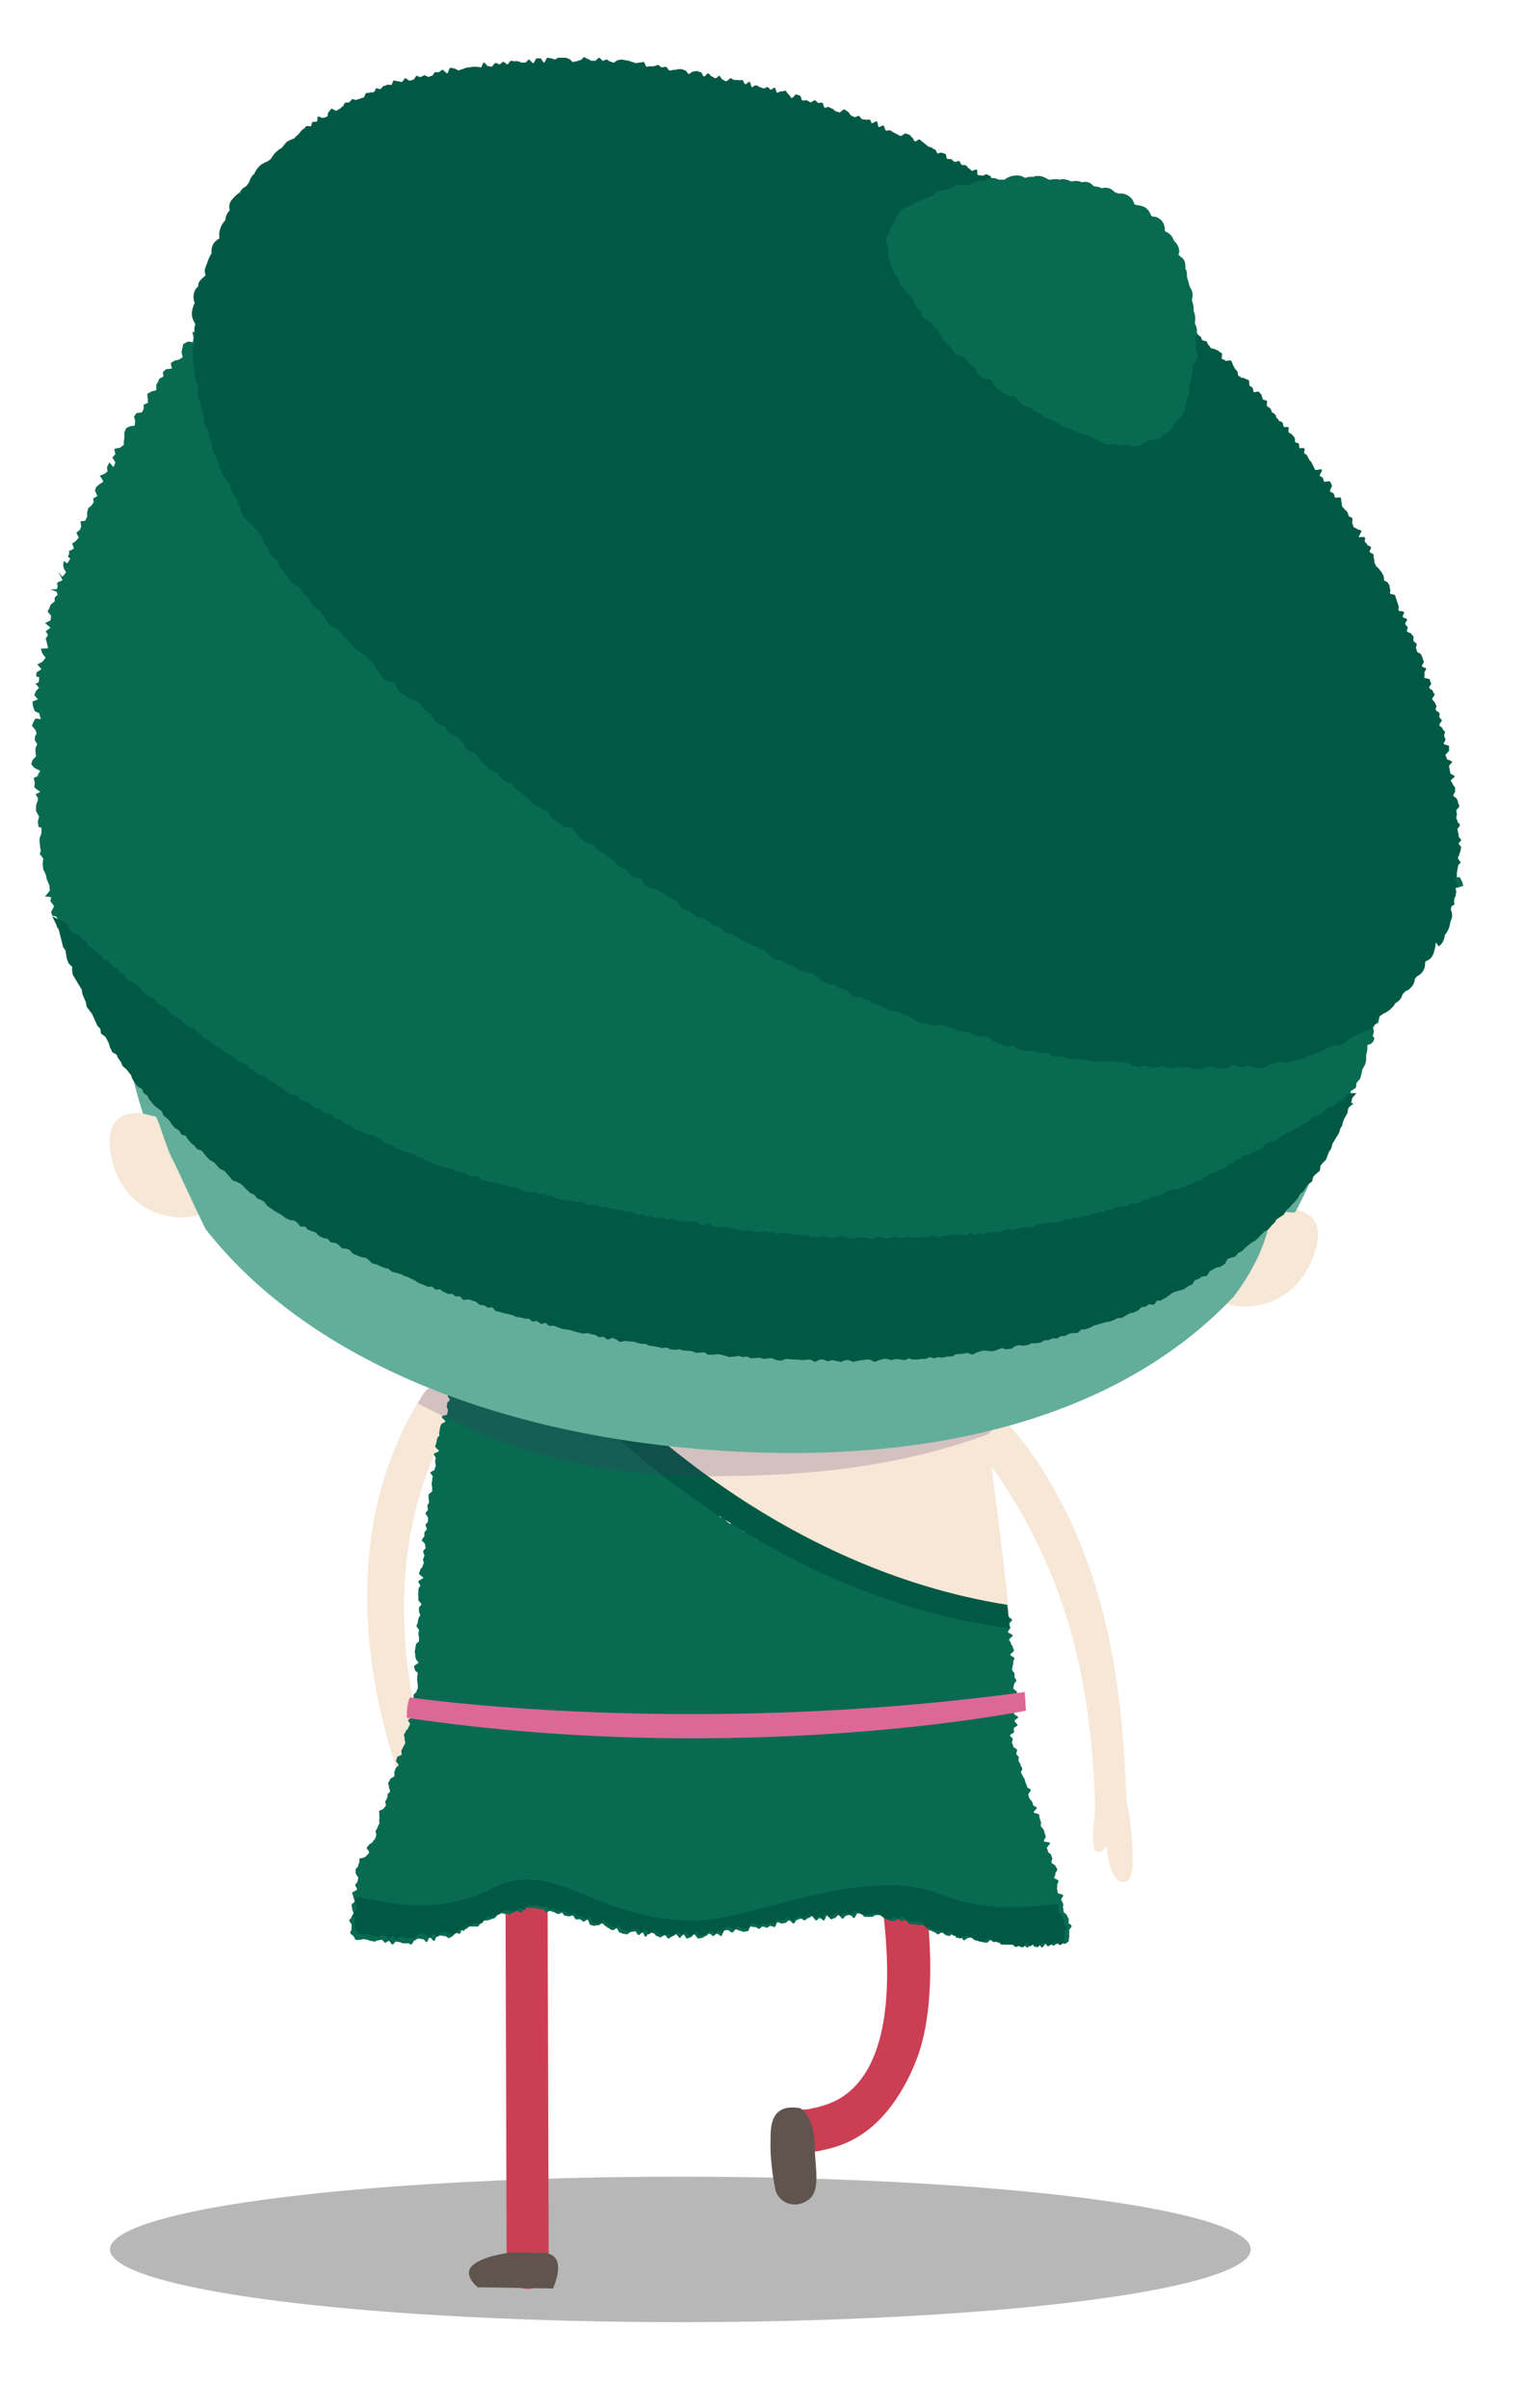 <?xml version="1.0" encoding="utf-8"?>
<!-- Generator: Adobe Illustrator 24.3.0, SVG Export Plug-In . SVG Version: 6.00 Build 0)  -->
<svg version="1.1" id="_x31_" xmlns="http://www.w3.org/2000/svg" xmlns:xlink="http://www.w3.org/1999/xlink" x="0px" y="0px"
	 viewBox="0 0 253.4 400.5" style="enable-background:new 0 0 253.4 400.5;" xml:space="preserve">
<style type="text/css">
	.st0{fill:#F7E7D6;}
	.st1{opacity:0.6;}
	.st2{fill:#5F554E;}
	.st3{fill:#DC6897;}
	.st4{fill:#005944;}
	.st5{clip-path:url(#SVGID_2_);fill:#005944;}
	.st6{opacity:0.21;fill:#463266;}
	.st7{fill:#096A52;}
</style>
<g>
	<g>
		<defs>
			<path id="XMLID_28_" d="M162.9,232.9c5.6,3.6,9.7,9.8,12.6,15c9,16,11.3,33.7,11.9,51.3c0.7,3.2,1.9,12.6,0.2,13.6
				c-2,1.1-3.4-2.5-3.4-5.8c-1,1.2-1.7,1.3-2.1,0.5c-0.5-1.1,0-5.6,0.1-6.7c0-0.1,0-0.1,0-0.2c-0.5-17.8-3.5-34.2-13-50.2
				c-2.7-4.6-6.1-9.9-11.1-13.2C154.5,234.9,159.4,230.6,162.9,232.9z"/>
		</defs>
		<use xlink:href="#XMLID_28_"  style="overflow:visible;fill:#F7E7D6;"/>
		<clipPath id="XMLID_3_">
			<use xlink:href="#XMLID_28_"  style="overflow:visible;"/>
		</clipPath>
	</g>
	<g>
		<path class="st0" d="M74.9,302.5c0,0,3.4,4.7,3.6,6c0.1,0.9-0.6,1.1-2,0.6c1.5,2.9,2.1,6.7-0.1,6.7c-2.2,0.1-6.4-10.8-6.8-12.7
			C69.5,303.1,69.6,297.6,74.9,302.5"/>
		<path class="st0" d="M70.5,231.7c-14.6,22.6-10.1,51.1-0.7,72.5c0.8,1.7,0.5,1.7,2.1,1.1c1.7-0.6,3.8-1,3-2.7
			c-8.8-20-12.2-47.3,1.6-68.5C78.8,230.6,72.8,228.2,70.5,231.7"/>
	</g>
	<g class="st1">
		<defs>
			<ellipse id="XMLID_30_" class="st1" cx="113.2" cy="374.1" rx="94.9" ry="12.1"/>
		</defs>
		<use xlink:href="#XMLID_30_"  style="overflow:visible;fill:#3A3A3A;"/>
		<clipPath id="XMLID_4_">
			<use xlink:href="#XMLID_30_"  style="overflow:visible;"/>
		</clipPath>
	</g>
	<g>
		<defs>
			<path id="XMLID_27_" d="M145.3,281.9c0-4.5-7-4.5-7,0c1.3,3.8,19,55.4,1.9,66.8c-2.3,1.5-4.9,1.9-4.9,1.9c-1,0.3-1.7,0.2-2.4,0.3
				c-1,0.2-1.4,0.3-2.3,1.2c-0.9,0.9-1,2.1-1,2.4c-0.1,0.5-0.2,2,0.7,3c0.7,0.7,1.8,0.9,4.4,0.5c2.2-0.4,5-0.8,8-2.6
				c6.2-3.7,9.1-11.1,9.8-12.9c4-10.2,2.9-30.3-4.7-54.3l-2.6-6.2"/>
		</defs>
		<use xlink:href="#XMLID_27_"  style="overflow:visible;fill:#CB3E54;"/>
		<clipPath id="XMLID_5_">
			<use xlink:href="#XMLID_27_"  style="overflow:visible;"/>
		</clipPath>
	</g>
	<g>
		<defs>
			<path id="XMLID_26_" d="M84,281.3c0.1,32,0.2,64,0.3,96c0,4.5,7,4.5,7,0c-0.1-32-0.2-64-0.3-96C91,276.8,84,276.8,84,281.3"/>
		</defs>
		<use xlink:href="#XMLID_26_"  style="overflow:visible;fill:#CB3E54;"/>
		<clipPath id="XMLID_6_">
			<use xlink:href="#XMLID_26_"  style="overflow:visible;"/>
		</clipPath>
	</g>
	<path class="st2" d="M90.3,374.7l-5.2-0.1c0,0-4.6,0.5-6.4,2.1c-1.9,1.6,0.8,3.7,0.8,3.7l12.5,0.2C92,380.6,94.8,374.7,90.3,374.7"
		/>
	<path class="st2" d="M133.1,350.6c0,0,2.2,1,2.4,5.6c0.1,4.5,1.2,8.3-1.2,9.8c-2.4,1.5-4.9,0.1-5.3-1.9c-0.3-1.3-0.9-5.2-0.8-7.8
		C128.2,353.7,128.1,349.8,133.1,350.6z"/>
	<g>
		<g>
			<defs>
				<path id="XMLID_25_" d="M101.5,223l60.6,0.2c0,0,3.7,25.2,5.8,45C131.9,262.1,108.8,247.6,101.5,223"/>
			</defs>
			<use xlink:href="#XMLID_25_"  style="overflow:visible;fill:#F7E7D6;"/>
			<clipPath id="XMLID_7_">
				<use xlink:href="#XMLID_25_"  style="overflow:visible;"/>
			</clipPath>
		</g>
		<g>
			<defs>
				<path id="XMLID_24_" d="M167.7,268.3c0,0.2,0,0.3,0.1,0.5c0,0.2,0.6,0.4,0.6,0.6c0,0.2-0.5,0.5-0.5,0.7c0,0.2,0.2,0.4,0.2,0.6
					c0,0.2-0.4,0.5-0.4,0.7c0,0.2,0.8,0.4,0.8,0.6c0,0.2-0.6,0.5-0.6,0.7c0,0.2,0.3,0.4,0.3,0.6c0,0.2,0.3,0.4,0.3,0.6
					c0,0.2,0.2,0.4,0.2,0.6c0,0.2-0.6,0.5-0.6,0.7c0,0.2,0.7,0.4,0.7,0.6c0,0.2-0.3,0.4-0.2,0.7c0,0.2-0.1,0.4-0.1,0.6
					c0,0.2-0.2,0.4-0.1,0.6c0,0.2,0.3,0.4,0.4,0.6c0,0.2,0,0.4,0,0.6c0,0.2,0.3,0.4,0.3,0.6c0,0.2-0.4,0.4-0.4,0.7
					c0,0.2-0.1,0.4-0.1,0.6c0,0.2,0.6,0.4,0.6,0.6c0,0.2-0.2,0.4-0.2,0.6c0,0.2,0,0.4,0,0.6c0,0.2-0.5,0.4-0.5,0.6
					c0,0.2,0.8,0.4,0.8,0.6c0,0.2-0.3,0.4-0.3,0.6c0,0.2-0.3,0.4-0.3,0.6c0,0.2,0.7,0.4,0.7,0.6c0,0.2-0.6,0.4-0.6,0.6
					c0,0.2,0.5,0.5,0.5,0.7c0,0.2-0.5,0.3-0.6,0.5c-0.1,0.2,0.1,0.6,0,0.7c-0.1,0.2-0.3,0.2-0.5,0.3c0,0.2-0.5,0.3-0.5,0.5
					c0,0.2,0,0.4-0.1,0.6c0,0.2-0.1,0.4-0.1,0.6c-0.1,0.2,0.5,0.6,0.4,0.8c-0.1,0.2-0.5,0.3-0.6,0.4c-0.1,0.2-0.3,0.3-0.5,0.5
					c-0.1,0.1-0.1,0.5-0.2,0.7c-0.1,0.1-0.3,0.4-0.4,0.5c-0.2,0.1-0.7-0.2-0.8,0c-0.2,0.1-0.1,0.6-0.3,0.7c-0.2,0.1-0.6-0.2-0.8-0.1
					c-0.2,0.1-0.1,0.6-0.3,0.8c-0.2,0.1-0.5,0-0.7,0.1c-0.2,0.1-0.4,0.1-0.6,0.2c-0.2,0.1-0.4,0.2-0.6,0.3c-0.2,0.1-0.1,0.7-0.3,0.7
					c-0.2,0.1-0.6-0.2-0.7-0.1c-0.2,0.1-0.5,0-0.7,0.1c-0.2,0.1-0.1,0.7-0.3,0.8c-0.2,0.1-0.5,0-0.7,0.1c-0.2,0.1-0.5-0.2-0.7-0.1
					c-0.2,0.1-0.5,0-0.7,0c-0.2,0.1-0.4,0.1-0.6,0.2c-0.2,0.1-0.3,0.5-0.5,0.6c-0.2,0.1-0.4,0-0.6,0.1c-0.2,0.1-0.4,0.1-0.6,0.1
					c-0.2,0.1-0.3,0.3-0.5,0.4c-0.2,0.1-0.3,0.3-0.6,0.4c-0.2,0.1-0.3,0.3-0.5,0.4c-0.2,0.1-0.6-0.4-0.8-0.3c-0.2,0.1-0.5-0.1-0.7,0
					c-0.2,0.1-0.3,0.5-0.5,0.5c-0.2,0.1-0.4,0-0.6,0c-0.2,0.1-0.4,0.2-0.6,0.2c-0.2,0.1-0.5-0.1-0.7-0.1c-0.2,0-0.3,0.5-0.5,0.5
					c-0.2,0-0.3,0.4-0.5,0.4c-0.2,0-0.4-0.1-0.7,0c-0.2,0-0.5-0.4-0.7-0.3c-0.2,0-0.4,0.3-0.6,0.3c-0.2,0-0.4,0-0.6,0.1
					c-0.2,0-0.5-0.2-0.7-0.2c-0.2,0-0.3,0.7-0.5,0.8c-0.2,0-0.4,0.1-0.6,0.2c-0.2,0-0.5-0.5-0.7-0.5c-0.2,0-0.4,0.3-0.6,0.3
					c-0.2,0-0.4,0-0.6,0c-0.2,0-0.4-0.1-0.6,0c-0.2,0-0.4,0.3-0.6,0.4c-0.2,0-0.4,0.3-0.6,0.3c-0.2,0-0.4-0.1-0.7-0.1
					c-0.2,0-0.5-0.2-0.7-0.2c-0.2,0-0.4-0.1-0.6,0c-0.2,0-0.4,0.5-0.6,0.5c-0.2,0-0.5-0.4-0.7-0.3c-0.2,0-0.4,0.2-0.6,0.2
					c-0.2,0-0.4,0.2-0.6,0.2c-0.2,0-0.5-0.2-0.7-0.2c-0.2,0-0.4,0.6-0.6,0.6c-0.2,0-0.5-0.5-0.7-0.5c-0.2,0-0.4,0.3-0.6,0.3
					c-0.2,0-0.4,0.1-0.6,0.1c-0.2,0-0.4,0.4-0.6,0.4c-0.2,0-0.4,0-0.6,0.1c-0.2,0-0.4-0.2-0.7-0.2c-0.2,0-0.4,0.1-0.6,0.1
					c-0.2,0-0.4,0.2-0.6,0.3c-0.2,0-0.5-0.6-0.7-0.6c-0.2,0-0.4,0.5-0.6,0.5c-0.2,0-0.4-0.3-0.7-0.3c-0.2,0-0.4,0.1-0.6,0.1
					c-0.2,0-0.4-0.1-0.6-0.1c-0.2,0-0.4,0.3-0.6,0.3c-0.2,0-0.4-0.3-0.7-0.3c-0.2,0-0.4,0.3-0.6,0.3c-0.2,0-0.4,0.4-0.6,0.4
					c-0.2,0-0.4,0.2-0.6,0.2c-0.2,0-0.5-0.8-0.7-0.7c-0.2,0-0.4,0.6-0.6,0.6c-0.2,0-0.4,0.1-0.6,0.1c-0.2,0-0.4-0.5-0.7-0.5
					c-0.2,0-0.4,0.1-0.6,0.2c-0.2,0-0.4,0.3-0.6,0.3c-0.2,0-0.4,0.2-0.6,0.2c-0.2,0-0.4,0-0.6,0c-0.2,0-0.4-0.7-0.7-0.7
					c-0.2,0-0.4,0.7-0.6,0.7c-0.2,0-0.4-0.6-0.6-0.6c-0.2,0-0.4-0.2-0.6-0.2c-0.2,0-0.4,0.3-0.7,0.3c-0.2,0-0.4-0.3-0.6-0.3
					c-0.2,0-0.4,0-0.6,0c-0.2,0-0.5,0.6-0.7,0.6c-0.2,0-0.4-0.7-0.6-0.7c-0.2,0-0.4,0.2-0.6,0.2c-0.2,0-0.4,0.1-0.6,0
					c-0.2,0-0.4-0.4-0.6-0.4c-0.2,0-0.5,0.5-0.7,0.5c-0.2,0-0.4-0.1-0.6-0.1c-0.2,0-0.4,0.1-0.6,0.1c-0.2,0-0.4-0.6-0.6-0.6
					c-0.2,0-0.5,0.7-0.7,0.7c-0.2,0-0.4-0.6-0.6-0.6c-0.2,0-0.5,0.5-0.7,0.5c-0.2,0-0.4-0.6-0.6-0.6c-0.2,0-0.5,0.3-0.7,0.3
					c-0.2,0-0.4,0.1-0.6,0.1c-0.2,0-0.4,0-0.6-0.1c-0.2,0-0.4-0.6-0.6-0.6c-0.2,0-0.4-0.1-0.6-0.1c-0.2,0-0.5,0.6-0.7,0.6
					c-0.2,0-0.4-0.1-0.6-0.1c-0.2,0-0.4,0-0.6,0c-0.2,0-0.4-0.4-0.6-0.5c-0.2,0-0.4-0.1-0.6-0.1c-0.2,0-0.4,0.1-0.6,0.1
					c-0.2,0-0.4-0.1-0.6-0.2c-0.2,0-0.4,0.1-0.7,0.1c-0.2,0-0.3-0.7-0.5-0.7c-0.2,0-0.5,0.6-0.7,0.6c-0.2,0-0.4-0.6-0.6-0.6
					c-0.2,0-0.5,0.3-0.7,0.2c-0.2,0-0.4-0.3-0.6-0.3c-0.2,0-0.4-0.3-0.6-0.4c-0.2,0-0.5,0.5-0.7,0.5c-0.2,0-0.4,0-0.6,0
					c-0.2,0-0.4-0.1-0.6-0.2c-0.2,0-0.3-0.7-0.5-0.7c-0.2,0-0.5,0.5-0.7,0.4c-0.2,0-0.3-0.5-0.5-0.6c-0.2,0-0.4-0.2-0.6-0.2
					c-0.2,0-0.4-0.1-0.6-0.1c-0.2,0-0.5,0.4-0.7,0.3c-0.2,0-0.3-0.6-0.5-0.6c-0.2,0-0.4,0-0.6-0.1c-0.2,0-0.4,0-0.6,0
					c-0.2-0.1-0.6,0.5-0.8,0.4c-0.2-0.1-0.4-0.2-0.6-0.3c-0.2-0.1-0.4-0.1-0.6-0.1c-0.2-0.1-0.3-0.6-0.5-0.7
					c-0.2-0.1-0.5,0.2-0.7,0.2c-0.2-0.1-0.5,0.2-0.7,0.1c-0.2-0.1-0.4-0.2-0.6-0.2c-0.2-0.1-0.4-0.1-0.6-0.2
					c-0.2-0.1-0.2-0.6-0.4-0.7c-0.2-0.1-0.4-0.2-0.6-0.3c-0.2-0.1-0.4,0-0.6-0.1c-0.2-0.1-0.3-0.4-0.5-0.5c-0.2-0.1-0.4,0-0.6-0.1
					c-0.2-0.1-0.3-0.3-0.5-0.4c-0.2-0.1-0.4-0.1-0.6-0.2c-0.2-0.1-0.4-0.1-0.6-0.2c-0.2-0.1-0.6,0.2-0.8,0.1
					c-0.2-0.1-0.1-0.7-0.3-0.8c-0.2-0.1-0.3-0.2-0.5-0.3c-0.2-0.1-0.3-0.2-0.5-0.3c-0.2-0.1-0.6,0.1-0.7,0c-0.2-0.1-0.2-0.5-0.3-0.6
					c-0.2-0.1-0.7,0.3-0.9,0.1c-0.2-0.1,0-0.7-0.2-0.8c-0.2-0.1-0.7,0.2-0.9,0c-0.2-0.1-0.1-0.6-0.2-0.7c-0.1-0.2-0.2-0.4-0.3-0.6
					c-0.1-0.2-0.3-0.3-0.4-0.4c-0.1-0.2-0.6-0.1-0.7-0.3c-0.1-0.2-0.4-0.3-0.5-0.5c-0.1-0.2,0.1-0.6,0-0.7c-0.1-0.2-0.3-0.3-0.4-0.5
					c-0.1-0.2,0.2-0.5,0.2-0.7c-0.1-0.2-0.3-0.3-0.4-0.5c0-0.2-0.3-0.3-0.3-0.5c0-0.2-0.3-0.3-0.3-0.5c0-0.2,0.2-0.4,0.2-0.6
					c-0.1-0.2-0.1-0.4-0.2-0.6c-0.1-0.2,0.1-0.4,0-0.6c0-0.2-0.1-0.4-0.2-0.6c0-0.2-0.1-0.4-0.1-0.6c0-0.2-0.5-0.4-0.5-0.6
					c0-0.2,0.1-0.5,0.1-0.6c0-0.2,0-0.4,0-0.6c0-0.2,0-0.4,0-0.6c0-0.2,0.5-0.4,0.5-0.6c0-0.2,0.2-0.4,0.2-0.6c0-0.2,0-0.4,0-0.6
					c0-0.2-0.1-0.4-0.1-0.6c0-0.2,0-0.4,0-0.6c0-0.2,0.1-0.4,0.1-0.6c0-0.2-0.5-0.4-0.5-0.6c0-0.2-0.1-0.4-0.1-0.6
					c0-0.2,0.7-0.4,0.7-0.6c0-0.2-0.4-0.4-0.4-0.6c0-0.2-0.2-0.4-0.1-0.6c0-0.2-0.1-0.4-0.1-0.6c0-0.2,0.1-0.4,0.1-0.6
					c0-0.2,0.1-0.4,0.1-0.6c0-0.2,0.5-0.4,0.5-0.6c0-0.2,0-0.4,0-0.6c0-0.2-0.1-0.4-0.1-0.6c0-0.2,0.1-0.4,0.1-0.6
					c0-0.2-0.4-0.4-0.4-0.7c0-0.2,0.2-0.4,0.2-0.6c0-0.2,0.1-0.4,0.1-0.6c0-0.2,0.3-0.4,0.3-0.6c0-0.2-0.2-0.4-0.2-0.6
					c0-0.2,0-0.4,0-0.6c0-0.2,0.4-0.4,0.4-0.6c0-0.2-0.5-0.5-0.5-0.7c0-0.2,0-0.4,0-0.6c0-0.2-0.1-0.4,0-0.6c0-0.2,0-0.4,0-0.6
					c0-0.2,0.3-0.4,0.3-0.6c0-0.2-0.3-0.4-0.3-0.7c0-0.2,0.8-0.4,0.8-0.6c0-0.2-0.7-0.5-0.7-0.7c0-0.2,0.2-0.4,0.2-0.6
					c0-0.2,0.4-0.4,0.4-0.6c0-0.2,0.2-0.4,0.2-0.6c0-0.2-0.2-0.4-0.1-0.6c0-0.2,0.2-0.4,0.2-0.6c0-0.2-0.2-0.4-0.2-0.7
					c0-0.2,0.4-0.4,0.4-0.6c0-0.2-0.1-0.4-0.1-0.6c0-0.2-0.6-0.5-0.5-0.7c0-0.2,0.3-0.4,0.4-0.6c0-0.2,0-0.4,0-0.6
					c0-0.2,0.4-0.4,0.4-0.6c0-0.2-0.2-0.5-0.2-0.7c0-0.2,0.4-0.4,0.4-0.6c0-0.2,0-0.4,0-0.6c0-0.2-0.4-0.5-0.4-0.7
					c0-0.2,0.3-0.4,0.4-0.6c0-0.2-0.1-0.4-0.1-0.7c0-0.2,0.3-0.4,0.3-0.6c0-0.2-0.1-0.4-0.1-0.6c0-0.2,0-0.4,0-0.6
					c0-0.2,0.5-0.4,0.6-0.6c0-0.2,0-0.4,0-0.6c0-0.2-0.1-0.4-0.1-0.6c0-0.2,0.1-0.4,0.1-0.6c0-0.2,0-0.4,0.1-0.6
					c0-0.2-0.4-0.5-0.4-0.7c0-0.2,0.7-0.3,0.7-0.5c0-0.2,0.1-0.4,0.2-0.6c0-0.2-0.1-0.5-0.1-0.7c0-0.2,0-0.4,0.1-0.6
					c0-0.2-0.4-0.5-0.3-0.7c0-0.2,0.8-0.3,0.8-0.5c0-0.2-0.6-0.5-0.6-0.8c0-0.2,0.2-0.4,0.2-0.6c0-0.2,0.1-0.4,0.1-0.6
					c0-0.2,0.3-0.4,0.4-0.6c0-0.2-0.1-0.4,0-0.6c0-0.2,0.1-0.4,0.1-0.6c0-0.2,0.1-0.4,0.2-0.6c0-0.2,0.6-0.3,0.7-0.5
					c0-0.2-0.7-0.6-0.6-0.8c0-0.2,0.9-0.2,0.9-0.4c0-0.2,0.1-0.4,0.1-0.6c0.1-0.2-0.2-0.5-0.2-0.7c0.1-0.2,0.1-0.4,0.1-0.6
					c0.1-0.2,0.4-0.3,0.4-0.5c0.1-0.2-0.4-0.5-0.3-0.7c0.1-0.2-0.1-0.5,0-0.7c0.1-0.2,0.5-0.3,0.6-0.5c0.1-0.2,0.4-0.3,0.5-0.5
					c0.1-0.2-0.4-0.6-0.4-0.8c0.1-0.2,0.5-0.3,0.5-0.5c0.1-0.2,0.3-0.3,0.4-0.5c0.1-0.2,0.2-0.4,0.3-0.6c0.1-0.2-0.5-0.6-0.5-0.8
					c0.1-0.2,0.6-0.2,0.7-0.4c0.1-0.2,0-0.4,0.1-0.6c0.1-0.2,0.3-0.3,0.4-0.5c0.1-0.2,0.2-0.4,0.3-0.5c0.2-0.4-0.4-0.6-0.1-0.7
					c0.3-0.1,0.3-0.1,0.6-0.1c0.3,0,0.3,0.1,0.6,0.1c0.3,0,0.3-0.4,0.6-0.4c0.3,0,0.3,0.6,0.6,0.6c0.3,0,0.3,0.1,0.6,0.1
					c0.3,0,0.3-0.2,0.6-0.2c0.3,0,0.3-0.3,0.6-0.3c0.3,0,0.3,0,0.6,0c0.3,0,0.3,0.7,0.6,0.7c0.3,0,0.3-0.4,0.6-0.4
					c0.3,0,0.3-0.2,0.6-0.2s0.3,0.6,0.6,0.6c0.3,0,0.3-0.2,0.6-0.2c0.3,0,0.3-0.5,0.6-0.5c0.3,0,0.3,0.5,0.6,0.5
					c0.3,0,0.3-0.4,0.6-0.4c0.3,0,0.3,0.6,0.6,0.6c0.3,0,0.3-0.7,0.6-0.7c0.3,0,0.3,0.3,0.6,0.3c0.3,0,0.3-0.3,0.6-0.3
					c0.3,0,0.3,0.4,0.6,0.4c0.3,0,0.3-0.1,0.6-0.1c0.3,0,0.3,0,0.6,0c0.3,0,0.3,0,0.6,0c0.3,0,0.3,0.5,0.6,0.5
					c0.3,0,0.3-0.3,0.6-0.3c0.3,0,0.3,0.3,0.6,0.3c0.3,0,0.3,0,0.6,0c0.3,0,0.3-0.6,0.6-0.6c0.3,0,0.3,0,0.6,0c0.3,0,0.3,0,0.6,0
					c0.3,0,0.3,0.3,0.6,0.3c0.3,0,0.3,0.2,0.6,0.2c0.3,0,0.3-0.2,0.6-0.2c0.3,0,0.3-0.5,0.6-0.5c0.3,0,0.3,0.4,0.6,0.4
					c0.3,0,0.3-0.2,0.6-0.2c0.3,0,0.3,0.5,0.6,0.5c0.3,0,0.3-0.6,0.6-0.6s0.3,0,0.6,0c0.3,0,0.3,0.3,0.6,0.3c0.3,0,0.3-0.5,0.6-0.5
					c0.3,0,0.3,0.2,0.6,0.2c0.3,0,0.4-0.1,0.7,0c0,0.2,0,0.6,0,0.8c0,0.2-0.4,0.4-0.4,0.7c0,0.2,0.3,0.4,0.4,0.6
					c0,0.2,0.2,0.4,0.2,0.6c0,0.2,0.2,0.4,0.3,0.6c0,0.2,0,0.4,0.1,0.6c0,0.2-0.5,0.5-0.5,0.7c0,0.2,0.5,0.3,0.6,0.6
					c0,0.2-0.1,0.5-0.1,0.7c0,0.2,0.5,0.3,0.5,0.5c0,0.2,0.1,0.4,0.2,0.6c0,0.2,0,0.4,0.1,0.6c0.1,0.2-0.3,0.5-0.2,0.7
					c0.1,0.2,0,0.4,0.1,0.7c0.1,0.2,0.2,0.4,0.3,0.6c0.1,0.2,0.4,0.3,0.5,0.5c0.1,0.2,0.2,0.4,0.2,0.6c0.1,0.2,0.1,0.4,0.2,0.6
					c0.1,0.2-0.3,0.6-0.2,0.8c0.1,0.2,0,0.5,0.1,0.7c0.1,0.2,0.9,0,1,0.2c0.1,0.2-0.3,0.6-0.2,0.8c0.1,0.2,0.2,0.4,0.3,0.6
					c0.1,0.2,0.7,0.1,0.8,0.3c0.1,0.2-0.4,0.7-0.3,0.9c0.1,0.2,0.6,0.1,0.7,0.3c0.1,0.2,0.3,0.3,0.5,0.5c0.1,0.2-0.3,0.7-0.2,0.9
					c0.1,0.2,0.9-0.1,1,0.1c0.1,0.2-0.1,0.6,0,0.8c0.1,0.2,0.6,0.1,0.7,0.3c0.1,0.2-0.3,0.8-0.2,1c0.1,0.2,0.5,0.2,0.6,0.3
					c0.1,0.2,0.5,0.1,0.6,0.3c0.1,0.2,0,0.6,0.1,0.8c0.1,0.2,0.4,0.2,0.5,0.4c0.1,0.2,0.7,0,0.8,0.1c0.1,0.2-0.2,0.7,0,0.9
					c0.1,0.2,0.5,0.1,0.6,0.3c0.1,0.1,0.3,0.3,0.5,0.4c0.2,0.1,0.1,0.5,0.3,0.7c0.2,0.1,0.8-0.2,0.9-0.1c0.2,0.1,0.1,0.5,0.3,0.6
					c0.2,0.1,0.5,0.1,0.6,0.2c0.2,0.1,0.1,0.5,0.3,0.6c0.2,0.1,0.5,0,0.7,0.1c0.2,0.1,0,0.6,0.2,0.8c0.2,0.1,0.2,0.4,0.4,0.5
					c0.2,0.1,0.8-0.3,0.9-0.2c0.2,0.1,0.3,0.3,0.5,0.4c0.2,0.1,0.2,0.5,0.4,0.6c0.2,0.1,0.1,0.5,0.3,0.7c0.2,0.1,0.6-0.1,0.8,0
					c0.2,0.1,0.1,0.6,0.3,0.7c0.2,0.1,0.3,0.3,0.5,0.4c0.2,0.1,0.8-0.5,1-0.4c0.2,0.1,0.1,0.7,0.3,0.8c0.2,0.1,0.5,0,0.7,0.1
					c0.2,0.1,0.1,0.7,0.3,0.8c0.2,0.1,0.5-0.1,0.7,0c0.2,0.1,0.5,0,0.7,0.1c0.2,0.1,0.4,0.2,0.6,0.3c0.2,0.1,0,0.8,0.2,0.9
					c0.2,0.1,0.6-0.2,0.8-0.1c0.2,0.1,0.5,0,0.7,0.1c0.2,0.1,0.1,0.8,0.2,0.9c0.2,0.1,0.6-0.3,0.8-0.2c0.2,0.1,0.1,0.7,0.3,0.8
					c0.2,0.1,0.5-0.1,0.7,0c0.2,0.1,0.6-0.2,0.8-0.1c0.2,0.1,0.1,0.7,0.3,0.8c0.2,0.1,0.6-0.2,0.8-0.2c0.2,0.1,0.3,0.3,0.5,0.4
					c0.2,0.1,0.2,0.6,0.4,0.7c0.2,0.1,0.4,0.2,0.6,0.3c0.2,0.1,0.7-0.5,0.9-0.4c0.2,0.1,0.1,0.8,0.3,0.8c0.2,0.1,0.6-0.3,0.8-0.2
					c0.2,0.1,0.2,0.7,0.4,0.7c0.2,0.1,0.5,0,0.7,0.1c0.2,0.1,0.6-0.3,0.8-0.2c0.2,0.1,0.4,0.2,0.6,0.2c0.2,0.1,0.4,0.2,0.6,0.3
					c0.2,0.1,0.2,0.7,0.4,0.8c0.2,0.1,0.6-0.3,0.8-0.2c0.2,0.1,0.4,0.2,0.6,0.3c0.2,0.1,0.3,0.3,0.5,0.4c0.2,0.1,0.3,0.4,0.5,0.5
					c0.2,0.1,0.6-0.3,0.8-0.2c0.2,0.1,0.5-0.1,0.7,0c0.2,0.1,0.4,0.1,0.6,0.2c0.2,0.1,0.2,0.7,0.4,0.8c0.2,0.1,0.6-0.3,0.8-0.2
					c0.2,0.1,0.3,0.3,0.5,0.4c0.2,0.1,0.5,0,0.7,0c0.2,0.1,0.2,0.6,0.4,0.7c0.2,0.1,0.5-0.1,0.7-0.1c0.2,0.1,0.4,0.1,0.6,0.2
					c0.2,0.1,0.3,0.5,0.5,0.5c0.2,0.1,0.5-0.2,0.7-0.1c0.2,0.1,0.4,0.3,0.6,0.3c0.2,0.1,0.4,0.2,0.6,0.3c0.2,0.1,0.5-0.1,0.7-0.1
					c0.2,0.1,0.3,0.6,0.5,0.6c0.2,0.1,0.4,0,0.6,0.1c0.2,0.1,0.4,0.2,0.6,0.3c0.2,0.1,0.4,0.1,0.6,0.2c0.2,0.1,0.4,0.1,0.6,0.2
					c0.2,0.1,0.4,0.1,0.6,0.2c0.2,0.1,0.6-0.6,0.8-0.6c0.2,0.1,0.3,0.5,0.5,0.6c0.2,0.1,0.5-0.1,0.7,0c0.2,0.1,0.5-0.1,0.7,0
					c0.2,0.1,0.3,0.4,0.5,0.4c0.2,0.1,0.3,0.4,0.5,0.5c0.2,0.1,0.4,0,0.6,0.1c0.2,0.1,0.5-0.2,0.7-0.1c0.2,0.1,0.4,0.2,0.6,0.3
					c0.2,0.1,0.4,0.2,0.6,0.2c0.2,0.1,0.3,0.5,0.5,0.5c0.2,0.1,0.5-0.2,0.7-0.2c0.2,0.1,0.5-0.2,0.7-0.1c0.2,0.1,0.3,0.4,0.6,0.4
					c0.2,0.1,0.4,0.4,0.6,0.4c0.2,0,0.5-0.1,0.7-0.1c0.2,0,0.4,0.3,0.6,0.4c0.2,0,0.6-0.5,0.8-0.5c0.2,0,0.3,0.5,0.5,0.5
					c0.2,0,0.5-0.3,0.7-0.3c0.2,0,0.5-0.1,0.7,0C167.5,267.7,167.5,268.3,167.7,268.3"/>
			</defs>
			<use xlink:href="#XMLID_24_"  style="overflow:visible;fill:#096A52;"/>
			<clipPath id="XMLID_8_">
				<use xlink:href="#XMLID_24_"  style="overflow:visible;"/>
			</clipPath>
		</g>
		<g>
			<defs>
				<path id="XMLID_23_" d="M61,308.6c0-0.1,0.3-0.2,0.4-0.5c0.1-0.2-0.4-0.6-0.4-0.8c0.1-0.2,0.3-0.3,0.4-0.5
					c0.1-0.2,0.5-0.2,0.6-0.5c0.1-0.2,0.3-0.3,0.4-0.5c0.1-0.2,0.1-0.4,0.2-0.6c0.1-0.2-0.2-0.5-0.1-0.7c0.1-0.2,0.3-0.4,0.3-0.6
					c0.1-0.2,0.2-0.4,0.3-0.6c0.1-0.2-0.1-0.5,0-0.7c0.1-0.2,0-0.5,0-0.7c0.1-0.2-0.1-0.5,0-0.7c0.1-0.2,0.6-0.2,0.7-0.4
					c0.1-0.2,0.3-0.3,0.4-0.5c0.1-0.2-0.2-0.5-0.1-0.7c0.1-0.2,0.3-0.4,0.3-0.6c0.1-0.2,0.1-0.4,0.1-0.6c0.1-0.2,0.4-0.3,0.4-0.5
					s-0.2-0.5-0.2-0.7c0.1-0.2-0.2-0.5-0.1-0.7c0.1-0.2,0.3-0.4,0.3-0.6c0.1-0.2,0.6-0.3,0.7-0.5c0.1-0.2,0-0.5,0-0.7
					c0.1-0.2,0.2-0.4,0.2-0.6c0.1-0.2,0.4-0.3,0.5-0.5c0.1-0.2-0.5-0.6-0.4-0.8c0.1-0.2,0.1-0.4,0.2-0.6c0.1-0.2,0.7-0.2,0.7-0.4
					c0.1-0.2-0.1-0.5,0-0.7c0.1-0.2,0.2-0.4,0.3-0.6c0.1-0.2,0.3-0.4,0.3-0.6c0.1-0.2-0.1-0.5-0.1-0.7c0.1-0.2-0.1-0.5-0.1-0.7
					c0.1-0.2,0.3-0.4,0.3-0.6c0.1-0.2,0.4-0.3,0.4-0.5c0.1-0.2,0.2-0.4,0.3-0.6c0.1-0.2-0.3-0.5-0.3-0.7c0-0.2,0.5-0.3,0.6-0.5
					c0-0.2,0-0.5,0-0.6c0-0.2-0.1-0.5-0.1-0.6c0-0.2,0.3-0.4,0.3-0.6c0-0.2-0.3-0.6-0.1-0.7c0.1-0.1,0.6,0.3,0.8,0.2
					c0.2-0.1,0.3-0.3,0.5-0.4c0.2,0,0.4-0.1,0.6-0.1c0.2,0,0.4-0.4,0.6-0.4c0.2,0,0.4,0,0.6-0.1c0.2,0,0.4,0.2,0.7,0.2
					c0.2,0,0.4-0.1,0.6-0.1c0.2,0,0.4-0.2,0.6-0.2c0.2,0,0.4,0.6,0.6,0.6c0.2,0,0.4-0.5,0.6-0.5c0.2,0,0.4,0.4,0.6,0.4
					c0.2,0,0.4-0.1,0.6-0.1c0.2,0,0.4,0.1,0.6,0.1c0.2,0,0.4-0.2,0.6-0.2c0.2,0,0.4,0.3,0.6,0.3c0.2,0,0.4-0.3,0.6-0.3
					c0.2,0,0.4-0.3,0.6-0.3c0.2,0,0.4-0.2,0.6-0.1c0.2,0,0.4,0.8,0.6,0.8c0.2,0,0.5-0.6,0.7-0.6c0.2,0,0.4-0.1,0.6-0.1
					c0.2,0,0.4,0.6,0.6,0.6c0.2,0,0.4-0.1,0.6-0.1c0.2,0,0.4-0.2,0.7-0.2c0.2,0,0.4-0.1,0.6-0.1c0.2,0,0.4,0,0.6,0.1
					c0.2,0,0.4,0.7,0.6,0.8c0.2,0,0.5-0.6,0.7-0.6c0.2,0,0.4,0.6,0.6,0.6c0.2,0,0.4,0.2,0.6,0.3c0.2,0,0.5-0.3,0.7-0.3
					c0.2,0,0.4,0.3,0.6,0.4c0.2,0,0.4,0,0.6,0.1c0.2,0,0.5-0.6,0.7-0.6c0.2,0,0.3,0.7,0.6,0.7c0.2,0,0.4-0.1,0.7-0.1
					c0.2,0,0.4,0,0.6,0c0.2,0,0.4,0.4,0.6,0.5c0.2,0,0.5-0.5,0.7-0.5c0.2,0,0.4,0.1,0.6,0.1c0.2,0,0.4-0.1,0.6,0
					c0.2,0,0.3,0.6,0.6,0.6c0.2,0,0.5-0.7,0.7-0.7c0.2,0,0.3,0.6,0.6,0.6c0.2,0,0.5-0.5,0.7-0.4c0.2,0,0.3,0.6,0.5,0.7
					c0.2,0,0.5-0.3,0.7-0.2c0.2,0,0.4-0.1,0.7-0.1c0.2,0,0.4,0.1,0.6,0.1c0.2,0,0.3,0.6,0.5,0.7c0.2,0,0.4,0.1,0.6,0.1
					c0.2,0,0.5-0.6,0.7-0.5c0.2,0,0.4,0.1,0.6,0.1c0.2,0,0.4,0,0.6,0c0.2,0,0.4,0.4,0.6,0.5c0.2,0,0.4,0.1,0.6,0.1
					c0.2,0,0.4-0.1,0.7,0c0.2,0,0.4,0.1,0.6,0.2c0.2,0,0.5-0.1,0.7-0.1c0.2,0,0.3,0.7,0.5,0.8c0.2,0,0.5-0.6,0.8-0.6
					c0.2,0,0.3,0.6,0.5,0.6c0.2,0,0.5-0.3,0.7-0.2c0.2,0,0.4,0.3,0.6,0.3c0.2,0,0.4,0.4,0.6,0.4c0.2,0,0.5-0.5,0.7-0.5
					c0.2,0,0.4,0,0.6,0c0.2,0,0.4,0.1,0.6,0.2c0.2,0,0.3,0.7,0.5,0.7c0.2,0,0.5-0.4,0.7-0.4c0.2,0,0.3,0.5,0.5,0.6
					c0.2,0,0.4,0.2,0.6,0.2c0.2,0,0.4,0.1,0.6,0.1c0.2,0,0.5-0.4,0.7-0.3c0.2,0,0.3,0.6,0.5,0.6c0.2,0,0.4,0,0.6,0.1
					c0.2,0,0.4,0,0.6,0.1c0.2,0.1,0.6-0.5,0.8-0.4c0.2,0.1,0.4,0.2,0.6,0.3c0.2,0.1,0.4,0.1,0.6,0.1c0.2,0.1,0.3,0.6,0.5,0.7
					c0.2,0.1,0.5-0.2,0.7-0.2c0.2-0.1,0.3-0.4,0.5-0.4c0.2-0.1,0.4,0,0.6-0.1c0.2,0,0.4-0.1,0.6-0.1c0.2,0,0.5,0.4,0.7,0.4
					c0.2,0,0.4,0,0.6,0c0.2,0,0.4-0.2,0.6-0.3c0.2,0,0.5,0.1,0.7,0.1c0.2,0,0.4-0.2,0.6-0.3c0.2,0,0.4,0.1,0.7,0
					c0.2,0,0.4-0.1,0.6-0.2c0.2,0,0.4-0.1,0.6-0.2c0.2,0,0.3-0.5,0.5-0.6c0.2,0,0.5,0.5,0.7,0.4c0.2,0,0.4,0,0.6-0.1
					c0.2,0,0.4-0.1,0.6-0.1c0.2,0,0.3-0.5,0.6-0.5s0.5,0.2,0.7,0.2c0.2,0,0.3-0.7,0.5-0.8c0.2,0,0.5,0.4,0.7,0.4
					c0.2,0,0.3-0.6,0.5-0.7c0.2,0,0.5,0.3,0.7,0.2c0.2,0,0.4,0.1,0.7,0.1c0.2,0,0.4-0.1,0.6-0.2c0.2,0,0.4-0.4,0.6-0.5
					c0.2,0,0.4-0.2,0.6-0.3c0.2,0,0.5,0.3,0.7,0.3c0.2,0,0.4-0.2,0.6-0.2c0.2,0,0.5,0.3,0.7,0.3c0.2,0,0.4-0.3,0.6-0.3
					c0.2,0,0.4-0.3,0.6-0.3c0.2,0,0.4-0.3,0.6-0.3c0.2,0,0.5,0.2,0.7,0.2c0.2,0,0.4,0,0.6,0c0.2,0,0.4,0.1,0.7,0.1
					c0.2,0,0.4-0.1,0.6-0.1s0.4-0.1,0.6-0.1c0.2,0,0.4-0.5,0.6-0.5c0.2,0,0.4,0.1,0.7,0c0.2,0,0.4-0.1,0.6-0.1c0.2,0,0.4,0,0.6,0
					c0.2,0,0.5,0.4,0.7,0.4c0.2,0,0.4,0.1,0.7,0.1c0.2,0,0.4-0.1,0.6-0.1c0.2,0,0.4-0.1,0.6-0.2c0.2,0,0.4-0.1,0.6-0.1
					c0.2,0,0.4,0.1,0.6,0c0.2,0,0.4-0.5,0.6-0.6c0.2,0,0.4-0.2,0.6-0.2c0.2,0,0.5,0.6,0.7,0.6c0.2,0,0.4-0.5,0.6-0.5
					c0.2,0,0.4-0.2,0.6-0.2c0.2,0,0.4-0.1,0.6-0.2c0.2,0,0.4,0,0.6,0c0.2,0,0.4,0,0.6,0c0.2,0,0.5,0.4,0.7,0.4
					c0.2,0,0.4-0.1,0.6-0.1c0.2,0,0.4-0.2,0.6-0.2c0.2,0,0.4,0.1,0.6,0c0.2,0,0.4-0.4,0.6-0.5c0.2,0,0.4,0.2,0.7,0.2
					c0.2,0,0.4,0.1,0.6,0.1c0.2,0,0.4,0.2,0.6,0.2c0.2,0,0.4-0.3,0.6-0.3c0.2,0,0.4,0,0.6,0c0.2,0,0.4,0.4,0.6,0.4
					c0.2,0,0.4-0.5,0.6-0.5c0.2,0,0.4-0.1,0.6-0.1c0.2,0,0.4-0.1,0.6-0.1c0.2,0,0.4-0.1,0.6-0.1c0.2,0,0.4,0.3,0.6,0.3
					c0.2,0,0.5-0.3,0.7-0.3c0.2,0,0.4,0.8,0.6,0.8c0.2,0,0.5-0.7,0.7-0.6c0.2,0,0.4,0.2,0.6,0.2c0.2,0,0.4,0.5,0.5,0.5
					c0.2,0.1,0.3,0.3,0.5,0.3c0.2,0.1,0.4,0,0.6,0.1c0.2,0.2,0.1,0.2,0.1,0.4c0,0.2,0.3,0.4,0.3,0.6c0,0.2-0.3,0.5-0.3,0.7
					c0,0.2,0.2,0.4,0.3,0.6c0,0.2,0.7,0.3,0.7,0.5c0,0.2-0.2,0.5-0.2,0.7c0,0.2,0.1,0.4,0.2,0.6c0.1,0.2-0.2,0.5-0.1,0.7
					c0.1,0.2,0.4,0.3,0.4,0.5c0.1,0.2-0.2,0.5-0.1,0.7c0.1,0.2,0.2,0.4,0.2,0.6c0.1,0.2,0.6,0.3,0.6,0.5c0.1,0.2-0.1,0.5-0.1,0.7
					c0.1,0.2,0.3,0.3,0.4,0.5c0.1,0.2-0.1,0.5,0,0.7c0.1,0.2,0.3,0.4,0.3,0.6c0.1,0.2,0.2,0.4,0.3,0.6c0.1,0.2-0.3,0.5-0.2,0.7
					c0.1,0.2,0.2,0.4,0.3,0.6c0.1,0.2,0.3,0.4,0.3,0.6c0.1,0.2,0.1,0.4,0.2,0.6c0.1,0.2,0.2,0.4,0.2,0.6c0.1,0.2,0.6,0.3,0.6,0.5
					c0.1,0.2-0.5,0.6-0.4,0.8c0.1,0.2,0.1,0.4,0.2,0.6c0.1,0.2,0.3,0.3,0.4,0.5c0.1,0.2,0.2,0.4,0.2,0.6c0.1,0.2,0.6,0.3,0.6,0.4
					c0.1,0.2-0.5,0.6-0.5,0.8c0.1,0.2,0.8,0.2,0.9,0.4c0.1,0.2,0,0.4,0.1,0.6c0.1,0.2,0.1,0.4,0.2,0.6c0.1,0.2-0.1,0.5,0,0.7
					c0.1,0.2,0.3,0.4,0.4,0.5c0.1,0.2,0.2,0.4,0.2,0.6c0.1,0.2,0.1,0.4,0.2,0.6c0.1,0.2-0.4,0.6-0.3,0.8c0.1,0.2,0.9,0.1,1,0.3
					c0.1,0.2-0.6,0.7-0.5,0.9c0.1,0.2,0.2,0.4,0.2,0.6c0.1,0.2,0.5,0.3,0.5,0.5c0.1,0.3,0.2,0.5,0.2,0.6c0,0.1-0.2,0.4-0.1,0.7
					c0,0.2,0.6,0.3,0.6,0.5c0.1,0.2,0.3,0.4,0.3,0.6c0.1,0.2-0.3,0.5-0.3,0.7c0.1,0.2-0.2,0.5-0.2,0.7c0.1,0.2,0.7,0.3,0.7,0.5
					c0.1,0.2-0.2,0.5-0.2,0.7c0.1,0.2-0.1,0.5,0,0.7c0.1,0.2,0,0.4,0.1,0.6c0.1,0.2,0.8,0.2,0.9,0.4c0.1,0.2-0.4,0.5-0.3,0.8
					c0.1,0.2,0.2,0.4,0.3,0.6c0.1,0.2-0.1,0.5,0,0.7c0.1,0.2,0,0.4,0.1,0.7c0.1,0.2,0.5,0.3,0.5,0.5c0.1,0.2,0.2,0.4,0.3,0.6
					c0.1,0.2,0,0.5,0,0.7c0.1,0.2,0.5,0.3,0.5,0.5c0.1,0.2-0.5,0.6-0.4,0.8c0.1,0.2,0,0.3,0,0.5c0,0.2,0.1,0.4,0,0.6
					c-0.1,0.2,0,0.6-0.1,0.7c-0.1,0.1-0.4,0.3-0.6,0.4c-0.2,0.1-0.5-0.5-0.7-0.5c-0.2,0-0.4,0.5-0.6,0.5c-0.2,0-0.4,0.2-0.6,0.3
					c-0.2,0-0.4-0.5-0.7-0.5c-0.2,0-0.4,0.2-0.6,0.2c-0.2,0-0.4,0.6-0.6,0.6c-0.2,0-0.4-0.5-0.6-0.5c-0.2,0-0.4,0.4-0.6,0.4
					c-0.2,0-0.4-0.6-0.6-0.6c-0.2,0-0.4,0.7-0.6,0.7c-0.2,0-0.4-0.3-0.6-0.3c-0.2,0-0.4,0.3-0.6,0.2c-0.2,0-0.4-0.4-0.6-0.4
					c-0.2,0-0.4,0.1-0.6,0c-0.2,0-0.4,0-0.6,0c-0.2,0-0.4,0-0.6,0c-0.2,0-0.4-0.6-0.6-0.6c-0.2,0-0.5,0.3-0.7,0.3
					c-0.2,0-0.4-0.3-0.6-0.4c-0.2,0-0.4-0.1-0.6-0.1c-0.2,0-0.5,0.5-0.7,0.5c-0.2,0-0.4,0-0.6-0.1c-0.2,0-0.4-0.1-0.6-0.1
					c-0.2,0-0.4-0.3-0.6-0.4c-0.2,0-0.4-0.3-0.6-0.3c-0.2,0-0.4,0.1-0.7,0.1c-0.2,0-0.5,0.4-0.7,0.4c-0.2,0-0.3-0.5-0.5-0.5
					c-0.2,0-0.5,0.1-0.7,0.1s-0.3-0.6-0.5-0.7c-0.2-0.1-0.6,0.4-0.8,0.4c-0.2-0.1-0.4-0.1-0.6-0.2c-0.2-0.1-0.3-0.4-0.5-0.4
					c-0.2-0.1-0.6,0.4-0.8,0.3c-0.2-0.1-0.3-0.3-0.6-0.4c-0.2-0.1-0.4-0.2-0.6-0.2c-0.2-0.1-0.4-0.3-0.6-0.4
					c-0.2-0.1-0.2-0.6-0.4-0.6c-0.2-0.1-0.5,0.2-0.7,0.1c-0.2-0.1-0.4,0-0.6-0.1c-0.2-0.1-0.5,0-0.7,0c-0.2-0.1-0.4-0.1-0.6-0.2
					c-0.2-0.1-0.3-0.7-0.5-0.7c-0.2-0.1-0.5,0.4-0.7,0.3c-0.2,0-0.4-0.3-0.6-0.3c-0.2,0-0.5,0.3-0.7,0.3c-0.2,0-0.4,0-0.6-0.1
					c-0.2,0-0.4-0.1-0.6-0.2c-0.2,0-0.4-0.4-0.6-0.5c-0.2,0-0.4-0.2-0.6-0.2c-0.2,0-0.4,0-0.6,0c-0.2,0-0.4,0.3-0.6,0.3
					c-0.2,0-0.4,0-0.6,0c-0.2,0-0.4,0-0.6,0c-0.2,0-0.4-0.5-0.6-0.5c-0.2,0-0.4-0.1-0.6-0.1c-0.2,0-0.4,0.8-0.6,0.8
					c-0.2,0-0.4-0.5-0.7-0.5c-0.2,0-0.4,0-0.6,0.1c-0.2,0-0.4,0.5-0.6,0.5c-0.2,0-0.5-0.7-0.7-0.6c-0.2,0-0.4,0.5-0.6,0.5
					c-0.2,0-0.4,0.2-0.6,0.2c-0.2,0-0.5-0.6-0.7-0.6c-0.2,0-0.3,0.8-0.5,0.8c-0.2,0-0.5-0.4-0.7-0.4c-0.2,0-0.4,0.4-0.6,0.4
					c-0.2,0-0.5-0.7-0.7-0.7c-0.2,0-0.4,0.3-0.6,0.3c-0.2,0-0.4,0.3-0.6,0.4c-0.2,0-0.5-0.4-0.7-0.3c-0.2,0-0.4,0.2-0.6,0.2
					c-0.2,0-0.3,0.6-0.6,0.6c-0.2,0-0.5-0.6-0.7-0.5c-0.2,0-0.4,0.3-0.6,0.4c-0.2,0-0.4,0.1-0.6,0.1c-0.2,0-0.5-0.2-0.7-0.2
					c-0.2,0-0.3,0.7-0.5,0.8c-0.2,0-0.5-0.2-0.7-0.2c-0.2,0-0.4,0.3-0.6,0.3c-0.2,0-0.5-0.2-0.7-0.2c-0.2,0-0.4,0.4-0.6,0.4
					c-0.2,0-0.5-0.4-0.7-0.3c-0.2,0-0.5-0.1-0.7-0.1c-0.2,0-0.3,0.8-0.5,0.8c-0.2,0-0.4,0-0.6,0.1c-0.2,0-0.5-0.2-0.7-0.2
					c-0.2,0-0.5-0.3-0.7-0.2c-0.2,0-0.3,0.5-0.6,0.5c-0.2,0-0.5-0.4-0.7-0.4c-0.2,0-0.4,0-0.6,0.1c-0.2,0-0.3,0.9-0.5,0.9
					c-0.2,0-0.5-0.4-0.7-0.4c-0.2,0-0.4,0.3-0.6,0.4c-0.2,0-0.5-0.5-0.7-0.4c-0.2,0-0.4,0.4-0.6,0.4c-0.2,0-0.4,0.3-0.6,0.3
					c-0.2,0-0.4,0.1-0.6,0.1c-0.2,0-0.5-0.7-0.7-0.7c-0.2,0-0.4,0.5-0.6,0.5c-0.2,0-0.4,0.2-0.6,0.2c-0.2,0-0.4-0.7-0.6-0.7
					c-0.2,0-0.4,0.6-0.6,0.6c-0.2,0-0.4-0.6-0.6-0.6c-0.2,0-0.4,0.3-0.6,0.3c-0.2,0-0.4,0.4-0.7,0.4c-0.2,0-0.4-0.6-0.6-0.6
					c-0.2,0-0.5,0.4-0.7,0.4c-0.2,0-0.4-0.2-0.6-0.2c-0.2,0-0.4-0.5-0.6-0.5c-0.2,0-0.4-0.1-0.6-0.1c-0.2,0-0.5,0.7-0.7,0.7
					c-0.2,0-0.3-0.7-0.5-0.7c-0.2,0-0.5,0.5-0.7,0.4c-0.2,0-0.3-0.6-0.5-0.6c-0.2,0-0.5,0.1-0.7,0.1c-0.2,0-0.5,0.4-0.7,0.4
					c-0.2,0-0.4-0.1-0.6-0.1c-0.2,0-0.4-0.2-0.6-0.2c-0.2,0-0.3-0.7-0.5-0.7c-0.2,0-0.5,0.4-0.7,0.3c-0.2,0-0.4-0.2-0.6-0.3
					c-0.2-0.1-0.4-0.3-0.6-0.4c-0.2-0.1-0.3-0.4-0.5-0.4c-0.2-0.1-0.5,0.4-0.7,0.3c-0.2-0.1-0.5,0.1-0.7,0.1
					c-0.2-0.1-0.4-0.1-0.6-0.2c-0.2-0.1-0.2-0.7-0.4-0.8c-0.2-0.1-0.5,0.3-0.7,0.3c-0.2-0.1-0.4-0.3-0.6-0.4c-0.2-0.1-0.4,0.1-0.7,0
					c-0.2-0.1-0.3-0.6-0.5-0.6c-0.2-0.1-0.5,0.2-0.7,0.1c-0.2,0-0.4-0.1-0.6-0.1c-0.2,0-0.3-0.4-0.5-0.5c-0.2,0-0.5,0.3-0.7,0.2
					c-0.2,0-0.4-0.2-0.6-0.3c-0.2,0-0.4-0.1-0.6-0.2c-0.2,0-0.5,0.2-0.7,0.2c-0.2,0-0.4-0.5-0.6-0.5c-0.2,0-0.4,0-0.6,0
					c-0.2,0-0.4-0.1-0.6-0.2c-0.2,0-0.4,0-0.6,0c-0.2,0-0.4,0-0.6,0c-0.2,0-0.4,0-0.6,0c-0.2,0-0.4,0.8-0.6,0.8
					c-0.2,0-0.5-0.4-0.7-0.3c-0.2,0-0.4,0.2-0.6,0.3c-0.2,0-0.4,0.2-0.6,0.3c-0.2,0-0.5-0.2-0.7-0.1c-0.2,0.1-0.5-0.2-0.7-0.1
					c-0.2,0.1-0.4,0.2-0.6,0.3c-0.2,0.1-0.3,0.4-0.5,0.5c-0.2,0.1-0.4,0.1-0.6,0.2c-0.2,0.1-0.4,0.1-0.6,0.2
					c-0.2,0.1-0.6-0.2-0.7-0.1c-0.2,0.1-0.2,0.5-0.4,0.6c-0.2,0.1-0.3,0.4-0.5,0.5c-0.2,0.1-0.5-0.1-0.7,0c-0.2,0.1-0.5-0.1-0.7,0
					c-0.2,0.1-0.3,0.3-0.5,0.4c-0.2,0.1-0.5-0.1-0.7,0c-0.2,0.1-0.2,0.7-0.4,0.8c-0.2,0.1-0.5-0.2-0.7-0.2c-0.2,0.1-0.3,0.5-0.5,0.6
					c-0.2,0.1-0.4,0.3-0.6,0.3c-0.2,0.1-0.5-0.4-0.7-0.3c-0.2,0-0.5-0.1-0.7-0.1c-0.2,0-0.4,0.1-0.6,0.2c-0.2,0-0.3,0.7-0.5,0.7
					c-0.2,0-0.5-0.6-0.7-0.6c-0.2,0-0.3,0.8-0.5,0.8c-0.2,0-0.5-0.6-0.7-0.5c-0.2,0-0.4-0.1-0.7-0.1c-0.2,0-0.4,0.3-0.6,0.3
					c-0.2,0-0.4,0.7-0.6,0.7c-0.2,0-0.4-0.3-0.7-0.2c-0.2,0-0.4,0-0.6,0c-0.2,0-0.4-0.2-0.6-0.2c-0.2,0-0.4-0.1-0.6-0.1
					c-0.2,0-0.4,0.5-0.6,0.5c-0.2,0-0.4-0.6-0.6-0.6c-0.2,0-0.4,0.3-0.6,0.3c-0.2,0-0.4-0.5-0.6-0.5c-0.2,0-0.4,0.1-0.6,0.1
					c-0.2,0-0.4,0.2-0.6,0.2c-0.2,0-0.4-0.1-0.6-0.1c-0.2,0-0.4-0.2-0.6-0.2c-0.2,0-0.4-0.1-0.6-0.1c-0.2,0-0.4,0.1-0.6,0.1
					c-0.2,0-0.5,0.1-0.7,0c-0.2-0.1-0.2-0.4-0.4-0.6c-0.1-0.2-0.5-0.3-0.5-0.5c-0.1-0.2,0.2-0.5,0.2-0.7c0-0.2,0-0.4,0-0.7
					c0-0.2-0.4-0.5-0.4-0.7c0-0.2,0.4-0.4,0.4-0.6c0-0.2,0.3-0.4,0.3-0.6c0-0.2-0.2-0.5-0.2-0.7c0-0.2-0.1-0.4-0.1-0.7
					c0-0.2,0.5-0.4,0.5-0.6c0-0.2-0.2-0.5-0.2-0.7c0-0.2-0.2-0.5-0.2-0.7c0-0.2,0.7-0.3,0.8-0.6c0-0.2-0.3-0.5-0.3-0.7
					c0-0.2,0.4-0.4,0.4-0.6c0-0.2,0.1-0.4,0.1-0.6c0-0.2-0.4-0.5-0.4-0.7c0-0.2-0.1-0.5,0-0.7c0-0.2,0.4-0.4,0.4-0.6
					c0-0.2,0.1-0.4,0.2-0.6c0-0.2,0-0.5,0-0.6C60.9,308.9,60.9,308.7,61,308.6"/>
			</defs>
			<use xlink:href="#XMLID_23_"  style="overflow:visible;fill:#096A52;"/>
			<clipPath id="XMLID_9_">
				<use xlink:href="#XMLID_23_"  style="overflow:visible;"/>
			</clipPath>
		</g>
		<g>
			<path class="st3" d="M68.2,282.3c0,0,45.9,6.8,102.3-0.9l0.2,3.1c0,0-46.8,9.5-103,1.2C67.6,283.4,68.2,282.3,68.2,282.3"/>
		</g>
		<path class="st4" d="M96.4,226.5c7.1,7.9,33.4,34.4,71.2,40.4c0.1,0.9,0.3,3,0.4,3.9c-46.2-6-77-43.4-77-43.4L96.4,226.5z"/>
		<g>
			<defs>
				<path id="SVGID_1_" d="M80.2,282.2c0.2,0,0.4,0.8,0.6,0.8c0.1,0,0.2-0.1,0.3-0.3c0.1-0.1,0.2-0.3,0.3-0.3c0.1,0,0.2,0,0.3,0
					c0.1,0,0.2,0,0.3,0c0.2,0,0.4,0.6,0.6,0.6c0.1,0,0.2,0,0.3,0c0.1,0,0.2,0,0.3,0c0.1,0,0.2-0.1,0.3-0.1c0.1-0.1,0.2-0.1,0.3-0.1
					c0.1,0,0.2,0,0.3,0c0.1,0,0.2-0.1,0.3,0c0.2,0,0.4,0,0.6,0.1c0.2,0,0.4,0.7,0.6,0.8c0.1,0,0.2-0.2,0.3-0.3
					c0.1-0.2,0.2-0.3,0.4-0.3c0.2,0,0.4,0.6,0.6,0.6c0.2,0,0.4,0.2,0.6,0.3c0.1,0,0.2-0.1,0.3-0.1c0.1-0.1,0.2-0.1,0.3-0.1
					c0.2,0,0.4,0.3,0.6,0.4c0.2,0,0.4,0,0.6,0.1c0.1,0,0.2-0.1,0.4-0.3c0.1-0.2,0.2-0.3,0.4-0.3c0.2,0,0.3,0.7,0.6,0.7
					c0.1,0,0.2,0,0.3-0.1c0.1,0,0.2-0.1,0.3-0.1c0.1,0,0.2,0,0.3,0c0.1,0,0.2,0,0.3,0c0.2,0,0.4,0.4,0.6,0.5c0.1,0,0.2-0.1,0.3-0.2
					c0.1-0.1,0.2-0.2,0.4-0.2c0.2,0,0.4,0.1,0.6,0.1c0.1,0,0.2,0,0.3,0c0.1,0,0.2,0,0.3,0c0.2,0,0.3,0.6,0.6,0.6
					c0.1,0,0.2-0.2,0.4-0.3c0.1-0.2,0.3-0.4,0.4-0.3c0.2,0,0.3,0.6,0.6,0.6c0.1,0,0.2-0.1,0.4-0.2c0.1-0.1,0.2-0.2,0.4-0.2
					c0.2,0,0.3,0.6,0.5,0.7c0.1,0,0.2-0.1,0.3-0.1c0.1-0.1,0.2-0.1,0.3-0.1c0.1,0,0.2,0,0.3,0c0.1,0,0.2-0.1,0.3,0
					c0.2,0,0.4,0.1,0.6,0.1c0.2,0,0.3,0.6,0.5,0.7c0.2,0,0.4,0.1,0.6,0.1c0.1,0,0.2-0.1,0.4-0.3c0.1-0.1,0.3-0.3,0.4-0.3
					c0.2,0,0.4,0.1,0.6,0.1c0.2,0,0.4,0,0.6,0c0.2,0,0.4,0.4,0.6,0.5c0.2,0,0.4,0.1,0.6,0.1c0.1,0,0.2,0,0.3,0c0.1,0,0.2,0,0.3,0
					c0.2,0,0.4,0.1,0.6,0.2c0.1,0,0.2,0,0.3,0c0.1,0,0.2-0.1,0.3,0c0.2,0,0.3,0.7,0.5,0.8c0.1,0,0.2-0.1,0.4-0.3
					c0.1-0.2,0.3-0.3,0.4-0.3c0.2,0,0.3,0.6,0.5,0.6c0.1,0,0.2,0,0.3-0.1c0.1-0.1,0.2-0.1,0.3-0.1c0.2,0,0.4,0.3,0.6,0.3
					c0.2,0,0.4,0.4,0.6,0.4c0.1,0,0.2-0.1,0.4-0.2c0.1-0.1,0.3-0.2,0.4-0.2c0.2,0,0.4,0,0.6,0c0.2,0,0.4,0.1,0.6,0.2
					c0.2,0,0.3,0.7,0.5,0.7c0.1,0,0.2-0.1,0.4-0.2c0.1-0.1,0.3-0.2,0.4-0.2c0.2,0,0.3,0.5,0.5,0.6c0.2,0,0.4,0.2,0.6,0.2
					c0.2,0,0.4,0.1,0.6,0.1c0.1,0,0.2-0.1,0.4-0.2c0.1-0.1,0.3-0.2,0.4-0.2c0.2,0,0.3,0.6,0.5,0.6c0.2,0,0.4,0,0.6,0.1
					c0.2,0.1,0.4,0,0.6,0.1c0.1,0,0.2-0.1,0.4-0.2c0.1-0.1,0.3-0.2,0.4-0.2c0.2,0.1,0.4,0.2,0.6,0.3c0.2,0.1,0.4,0.1,0.6,0.1
					c0.2,0.1,0.3,0.6,0.5,0.7c0.1,0,0.2,0,0.3-0.1c0.1-0.1,0.2-0.1,0.3-0.1c0.2-0.1,0.3-0.4,0.5-0.4c0.2-0.1,0.4,0,0.6-0.1
					c0.2,0,0.4-0.1,0.6-0.1c0.1,0,0.2,0.1,0.4,0.2c0.1,0.1,0.3,0.2,0.4,0.2c0.1,0,0.2,0,0.3,0c0.1,0,0.2,0,0.3,0
					c0.2,0,0.4-0.2,0.6-0.3c0.1,0,0.2,0,0.3,0.1c0.1,0,0.2,0.1,0.3,0.1c0.2,0,0.4-0.2,0.6-0.3c0.1,0,0.2,0,0.3,0c0.1,0,0.2,0,0.3,0
					c0.2,0,0.4-0.1,0.6-0.2c0.2,0,0.4-0.1,0.6-0.2c0.2,0,0.3-0.5,0.5-0.6c0.1,0,0.2,0.1,0.4,0.2c0.1,0.1,0.3,0.2,0.4,0.2
					c0.2,0,0.4,0,0.6-0.1c0.2,0,0.4-0.1,0.6-0.1c0.2,0,0.3-0.5,0.6-0.5c0.1,0,0.2,0,0.3,0.1c0.1,0.1,0.2,0.1,0.3,0.1
					c0.2,0,0.3-0.7,0.5-0.8c0.1,0,0.2,0.1,0.4,0.2c0.1,0.1,0.3,0.2,0.4,0.2c0.2,0,0.3-0.6,0.5-0.7c0.1,0,0.2,0.1,0.3,0.1
					c0.1,0.1,0.2,0.1,0.3,0.1c0.1,0,0.2,0,0.3,0c0.1,0,0.2,0.1,0.3,0c0.2,0,0.4-0.1,0.6-0.2c0.2,0,0.4-0.4,0.6-0.5
					c0.2,0,0.4-0.2,0.6-0.3c0.1,0,0.2,0.1,0.3,0.1c0.1,0.1,0.2,0.2,0.3,0.1c0.2,0,0.4-0.2,0.6-0.2c0.1,0,0.2,0.1,0.3,0.1
					c0.1,0.1,0.2,0.2,0.3,0.1c0.2,0,0.4-0.3,0.6-0.3c0.2,0,0.4-0.3,0.6-0.3c0.2,0,0.4-0.3,0.6-0.3c0.1,0,0.2,0,0.3,0.1
					c0.1,0.1,0.2,0.1,0.3,0.1c0.2,0,0.4,0,0.6,0c0.1,0,0.2,0,0.3,0c0.1,0,0.2,0,0.3,0c0.2,0,0.4-0.1,0.6-0.1c0.2,0,0.4-0.1,0.6-0.1
					c0.2,0,0.4-0.5,0.6-0.5c0.1,0,0.2,0,0.3,0c0.1,0,0.2,0,0.3,0c0.2,0,0.4-0.1,0.6-0.1c0.2,0,0.4,0,0.6-0.1c0.1,0,0.2,0.1,0.3,0.2
					c0.1,0.1,0.2,0.2,0.3,0.2c0.1,0,0.2,0,0.3,0.1c0.1,0,0.2,0.1,0.3,0.1c0.2,0,0.4-0.1,0.6-0.1c0.2,0,0.4-0.1,0.6-0.2
					c0.2,0,0.4-0.1,0.6-0.1c0.1,0,0.2,0,0.3,0c0.1,0,0.2,0,0.3,0c0.2,0,0.4-0.5,0.6-0.6c0.2,0,0.4-0.2,0.6-0.2
					c0.1,0,0.2,0.1,0.4,0.3c0.1,0.2,0.2,0.3,0.3,0.3c0.2,0,0.4-0.5,0.6-0.5c0.2,0,0.4-0.2,0.6-0.2c0.2,0,0.4-0.1,0.6-0.2
					c0.1,0,0.2,0,0.3,0c0.1,0,0.2,0,0.3,0c0.1,0,0.2,0,0.3,0c0.1,0,0.2,0,0.3,0c0.1,0,0.2,0.1,0.3,0.2c0.1,0.1,0.2,0.2,0.3,0.2
					c0.2,0,0.4-0.1,0.6-0.1c0.2,0,0.4-0.2,0.6-0.2c0.1,0,0.2,0,0.3,0c0.1,0,0.2,0,0.3,0c0.2,0,0.4-0.4,0.6-0.5c0.1,0,0.2,0,0.3,0.1
					c0.1,0,0.2,0.1,0.3,0.1c0.1,0,0.2,0,0.3,0c0.1,0,0.2,0,0.3,0c0.1,0,0.2,0.1,0.3,0.1c0.1,0.1,0.2,0.1,0.3,0.1
					c0.2,0,0.4-0.3,0.6-0.3c0.2,0,0.4,0,0.6,0c0.1,0,0.2,0.1,0.3,0.2c0.1,0.1,0.2,0.2,0.3,0.2c0.2,0,0.4-0.5,0.6-0.5
					c0.2,0,0.4-0.1,0.6-0.1c0.2,0,0.4-0.1,0.6-0.1c0.1,0,0.2,0,0.3,0c0.1,0,0.2,0,0.3,0c0.2,0,0.4,0.3,0.6,0.3
					c0.1,0,0.2-0.1,0.3-0.2c0.1-0.1,0.2-0.2,0.3-0.2c0.2,0,0.4,0.8,0.6,0.8c0.1,0,0.2-0.2,0.4-0.3c0.1-0.2,0.2-0.3,0.3-0.3
					c0.2,0,0.4,0.2,0.6,0.2c0.2,0,0.4,0.5,0.5,0.5c0.2,0.1,0.3,0.3,0.5,0.3c0.1,0,0.2,0,0.3,0c0.1,0,0.2,0,0.3,0
					c0.2,0.2,0.1,0.2,0.1,0.4c0,0.2,0.3,0.4,0.3,0.6c0,0.2-0.3,0.5-0.3,0.7c0,0.2,0.2,0.4,0.3,0.6c0,0.2,0.7,0.3,0.7,0.5
					c0,0.2-0.2,0.5-0.2,0.7c0,0.2,0.1,0.4,0.2,0.6c0.1,0.2-0.2,0.5-0.1,0.7c0.1,0.2,0.4,0.3,0.4,0.5c0.1,0.2-0.2,0.5-0.1,0.7
					c0.1,0.2,0.2,0.4,0.2,0.6c0.1,0.2,0.6,0.3,0.6,0.5c0.1,0.2-0.1,0.5-0.1,0.7c0.1,0.2,0.3,0.3,0.4,0.5c0.1,0.2-0.1,0.5,0,0.7
					c0.1,0.2,0.3,0.4,0.3,0.6c0.1,0.2,0.2,0.4,0.3,0.6c0.1,0.2-0.3,0.5-0.2,0.7c0.1,0.2,0.2,0.4,0.3,0.6c0.1,0.2,0.3,0.4,0.3,0.6
					c0.1,0.2,0.1,0.4,0.2,0.6c0.1,0.2,0.2,0.4,0.2,0.6c0.1,0.2,0.6,0.3,0.6,0.5c0.1,0.2-0.5,0.6-0.4,0.8c0.1,0.2,0.1,0.4,0.2,0.6
					c0.1,0.2,0.3,0.3,0.4,0.5c0.1,0.2,0.2,0.4,0.2,0.6c0.1,0.2,0.6,0.3,0.6,0.4c0.1,0.2-0.5,0.6-0.5,0.8c0.1,0.2,0.8,0.2,0.9,0.4
					c0.1,0.2,0,0.4,0.1,0.6c0.1,0.2,0.1,0.4,0.2,0.6c0.1,0.2-0.1,0.5,0,0.7c0.1,0.2,0.3,0.4,0.4,0.5c0.1,0.2,0.2,0.4,0.2,0.6
					c0.1,0.2,0.1,0.4,0.2,0.6c0.1,0.2-0.4,0.6-0.3,0.8c0.1,0.2,0.9,0.1,1,0.3c0.1,0.2-0.6,0.7-0.5,0.9c0.1,0.2,0.2,0.4,0.2,0.6
					c0.1,0.2,0.5,0.3,0.5,0.5c0.1,0.3,0.2,0.5,0.3,0.6c0,0.1-0.2,0.4-0.1,0.7c0,0.2,0.6,0.3,0.6,0.5c0.1,0.2,0.3,0.4,0.3,0.6
					c0.1,0.2-0.3,0.5-0.3,0.7c0.1,0.2-0.2,0.5-0.2,0.7c0.1,0.2,0.7,0.3,0.7,0.5c0.1,0.2-0.2,0.5-0.2,0.7c0.1,0.2-0.1,0.5,0,0.7
					c0.1,0.2,0,0.4,0.1,0.6c0.1,0.2,0.8,0.2,0.9,0.4c0.1,0.2-0.4,0.5-0.3,0.8c0.1,0.2,0.2,0.4,0.3,0.6c0.1,0.2-0.1,0.5,0,0.7
					c0.1,0.2,0,0.4,0.1,0.7c0.1,0.2,0.5,0.3,0.5,0.5c0.1,0.2,0.2,0.4,0.3,0.6c0.1,0.2,0,0.5,0,0.7c0.1,0.2,0.5,0.3,0.5,0.5
					c0.1,0.2-0.5,0.6-0.4,0.8c0.1,0.2,0,0.3,0,0.5c0,0.2,0.1,0.4,0,0.6c-0.1,0.2,0,0.6-0.1,0.7c-0.1,0.1-0.4,0.3-0.6,0.4
					c-0.1,0-0.2-0.1-0.4-0.3c-0.1-0.1-0.3-0.3-0.4-0.3c-0.2,0-0.4,0.5-0.6,0.5c-0.2,0-0.4,0.2-0.6,0.3c-0.1,0-0.2-0.1-0.3-0.3
					c-0.1-0.1-0.2-0.3-0.3-0.3c-0.2,0-0.4,0.2-0.6,0.2c-0.2,0-0.4,0.6-0.6,0.6c-0.1,0-0.2-0.1-0.3-0.3c-0.1-0.1-0.2-0.3-0.3-0.3
					c-0.2,0-0.4,0.4-0.6,0.4c-0.2,0-0.4-0.6-0.6-0.6c-0.1,0-0.2,0.2-0.3,0.4c-0.1,0.2-0.2,0.4-0.3,0.4c-0.2,0-0.4-0.3-0.6-0.3
					c-0.1,0-0.2,0.1-0.3,0.1c-0.1,0.1-0.2,0.1-0.3,0.1c-0.2,0-0.4-0.4-0.6-0.4c-0.1,0-0.2,0-0.3,0c-0.1,0-0.2,0-0.3,0
					c-0.2,0-0.4,0-0.6,0c-0.1,0-0.2,0-0.3,0c-0.1,0-0.2,0-0.3,0c-0.2,0-0.4-0.6-0.6-0.6c-0.1,0-0.2,0.1-0.3,0.1
					c-0.1,0.1-0.2,0.1-0.3,0.1c-0.2,0-0.4-0.3-0.6-0.4c-0.2,0-0.4-0.1-0.6-0.1c-0.1,0-0.2,0.1-0.3,0.2c-0.1,0.1-0.2,0.3-0.4,0.2
					c-0.2,0-0.4,0-0.6-0.1c-0.2,0-0.4-0.1-0.6-0.1c-0.2,0-0.4-0.3-0.6-0.4c-0.2,0-0.4-0.3-0.6-0.3c-0.1,0-0.2,0-0.3,0
					c-0.1,0-0.2,0-0.3,0c-0.1,0-0.2,0.1-0.4,0.2c-0.1,0.1-0.3,0.2-0.4,0.2c-0.2,0-0.3-0.5-0.5-0.5c-0.1,0-0.2,0-0.3,0
					c-0.1,0-0.2,0.1-0.3,0c-0.2,0-0.3-0.6-0.5-0.7c-0.1,0-0.2,0.1-0.4,0.2c-0.1,0.1-0.3,0.2-0.4,0.2c-0.2-0.1-0.4-0.1-0.6-0.2
					c-0.2-0.1-0.3-0.4-0.5-0.4c-0.1,0-0.2,0.1-0.4,0.1c-0.1,0.1-0.3,0.2-0.4,0.1c-0.2-0.1-0.3-0.3-0.6-0.4c-0.2-0.1-0.4-0.2-0.6-0.2
					c-0.2-0.1-0.4-0.3-0.5-0.4c-0.2-0.1-0.2-0.6-0.4-0.6c-0.1,0-0.2,0-0.4,0c-0.1,0-0.3,0.1-0.4,0c-0.1,0-0.2,0-0.3,0
					c-0.1,0-0.2,0-0.3,0c-0.1,0-0.2,0-0.3,0c-0.1,0-0.2,0-0.3,0c-0.2-0.1-0.4-0.1-0.6-0.2c-0.2-0.1-0.3-0.7-0.5-0.7
					c-0.1,0-0.2,0.1-0.4,0.2c-0.1,0.1-0.3,0.2-0.4,0.2c-0.2,0-0.4-0.3-0.6-0.3c-0.1,0-0.2,0.1-0.3,0.2c-0.1,0.1-0.2,0.2-0.3,0.2
					c-0.2,0-0.4,0-0.6-0.1c-0.2,0-0.4-0.1-0.6-0.2c-0.2,0-0.4-0.4-0.6-0.5c-0.2,0-0.4-0.2-0.6-0.2c-0.1,0-0.2,0-0.3,0
					c-0.1,0-0.2,0-0.3,0c-0.1,0-0.2,0.1-0.3,0.1c-0.1,0.1-0.2,0.1-0.3,0.1c-0.1,0-0.2,0-0.3,0c-0.1,0-0.2,0-0.3,0
					c-0.2,0-0.4,0-0.6,0c-0.2,0-0.4-0.5-0.6-0.5c-0.1,0-0.2,0-0.3-0.1c-0.1,0-0.2-0.1-0.3-0.1c-0.2,0-0.4,0.8-0.6,0.8
					c-0.1,0-0.2-0.1-0.3-0.2c-0.1-0.1-0.2-0.2-0.3-0.2c-0.2,0-0.4,0-0.6,0.1c-0.2,0-0.4,0.5-0.6,0.5c-0.1,0-0.2-0.2-0.3-0.3
					c-0.1-0.2-0.2-0.3-0.3-0.3c-0.2,0-0.4,0.5-0.6,0.5c-0.2,0-0.4,0.2-0.6,0.2c-0.1,0-0.2-0.1-0.3-0.3c-0.1-0.1-0.2-0.3-0.3-0.3
					c-0.2,0-0.3,0.8-0.5,0.8c-0.1,0-0.2-0.1-0.3-0.2c-0.1-0.1-0.2-0.2-0.3-0.2c-0.2,0-0.4,0.4-0.6,0.4c-0.1,0-0.2-0.2-0.4-0.3
					c-0.1-0.2-0.3-0.3-0.4-0.3c-0.2,0-0.4,0.3-0.6,0.3c-0.2,0-0.4,0.3-0.6,0.4c-0.1,0-0.2-0.1-0.3-0.2c-0.1-0.1-0.2-0.2-0.3-0.2
					c-0.2,0-0.4,0.2-0.6,0.2c-0.2,0-0.3,0.6-0.6,0.6c-0.1,0-0.2-0.1-0.4-0.3c-0.1-0.1-0.3-0.3-0.4-0.3c-0.2,0-0.4,0.3-0.6,0.4
					c-0.2,0-0.4,0.1-0.6,0.1c-0.1,0-0.2,0-0.3-0.1c-0.1-0.1-0.2-0.1-0.3-0.1c-0.2,0-0.3,0.7-0.5,0.8c-0.1,0-0.2,0-0.3-0.1
					c-0.1-0.1-0.2-0.1-0.3-0.1c-0.2,0-0.4,0.3-0.6,0.3c-0.1,0-0.2,0-0.3-0.1c-0.1-0.1-0.2-0.1-0.3-0.1c-0.2,0-0.4,0.4-0.6,0.4
					c-0.1,0-0.2-0.1-0.4-0.2c-0.1-0.1-0.3-0.2-0.4-0.2c-0.1,0-0.2,0-0.3,0c-0.1,0-0.2,0-0.3,0c-0.2,0-0.3,0.8-0.5,0.8
					c-0.2,0-0.4,0-0.6,0.1c-0.1,0-0.2,0-0.3-0.1c-0.1,0-0.2-0.1-0.3-0.1c-0.1,0-0.2-0.1-0.3-0.1c-0.1-0.1-0.2-0.1-0.3-0.1
					c-0.2,0-0.3,0.5-0.6,0.5c-0.1,0-0.2-0.1-0.4-0.2c-0.1-0.1-0.2-0.2-0.4-0.2c-0.2,0-0.4,0-0.6,0.1c-0.2,0-0.3,0.9-0.5,0.9
					c-0.1,0-0.2-0.1-0.4-0.2c-0.1-0.1-0.2-0.2-0.3-0.2c-0.2,0-0.4,0.3-0.6,0.4c-0.1,0-0.2-0.1-0.3-0.2c-0.1-0.1-0.2-0.2-0.3-0.2
					c-0.2,0-0.4,0.4-0.6,0.4c-0.2,0-0.4,0.3-0.6,0.3c-0.2,0-0.4,0.1-0.6,0.1c-0.1,0-0.2-0.2-0.3-0.3c-0.1-0.2-0.2-0.3-0.3-0.3
					c-0.2,0-0.4,0.5-0.6,0.5c-0.2,0-0.4,0.2-0.6,0.2c-0.2,0-0.4-0.7-0.6-0.7c-0.1,0-0.2,0.1-0.3,0.3c-0.1,0.1-0.2,0.3-0.3,0.3
					c-0.2,0-0.4-0.6-0.6-0.6c-0.1,0-0.2,0.1-0.3,0.2c-0.1,0.1-0.2,0.2-0.3,0.2c-0.1,0-0.2,0.1-0.3,0.2c-0.1,0.1-0.2,0.2-0.3,0.2
					c-0.2,0-0.4-0.6-0.6-0.6c-0.1,0-0.2,0.1-0.3,0.2c-0.1,0.1-0.2,0.2-0.3,0.2c-0.2,0-0.4-0.2-0.6-0.2c-0.2,0-0.4-0.5-0.6-0.5
					c-0.2,0-0.4-0.1-0.6-0.1c-0.1,0-0.2,0.2-0.4,0.3c-0.1,0.2-0.3,0.3-0.4,0.3c-0.2,0-0.3-0.7-0.5-0.7c-0.1,0-0.2,0.1-0.4,0.2
					c-0.1,0.1-0.3,0.2-0.4,0.2c-0.2,0-0.3-0.6-0.5-0.6c-0.1,0-0.2,0-0.3,0c-0.1,0-0.2,0.1-0.3,0c-0.1,0-0.2,0.1-0.4,0.2
					c-0.1,0.1-0.3,0.2-0.4,0.2c-0.2,0-0.4-0.1-0.6-0.1c-0.2,0-0.4-0.2-0.6-0.2c-0.2,0-0.3-0.7-0.5-0.7c-0.1,0-0.2,0.1-0.4,0.2
					c-0.1,0.1-0.3,0.2-0.4,0.2c-0.2,0-0.4-0.2-0.6-0.3c-0.2-0.1-0.4-0.3-0.6-0.4c-0.2-0.1-0.3-0.4-0.5-0.4c-0.1,0-0.2,0.1-0.4,0.2
					c-0.1,0.1-0.3,0.2-0.4,0.2c-0.1,0-0.2,0-0.3,0c-0.1,0-0.2,0.1-0.3,0c-0.2-0.1-0.4-0.1-0.6-0.2c-0.2-0.1-0.2-0.7-0.4-0.8
					c-0.1,0-0.2,0.1-0.4,0.1c-0.1,0.1-0.3,0.2-0.4,0.1c-0.2-0.1-0.4-0.3-0.6-0.4c-0.1,0-0.2,0-0.3,0c-0.1,0-0.2,0-0.3,0
					c-0.2-0.1-0.3-0.6-0.5-0.6c-0.1,0-0.2,0-0.3,0.1c-0.1,0-0.2,0.1-0.3,0.1c-0.2,0-0.4-0.1-0.6-0.1c-0.2,0-0.3-0.4-0.5-0.5
					c-0.1,0-0.2,0-0.3,0.1c-0.1,0.1-0.2,0.1-0.3,0.1c-0.2,0-0.4-0.2-0.6-0.3c-0.2,0-0.4-0.1-0.6-0.2c-0.1,0-0.2,0-0.3,0.1
					c-0.1,0-0.2,0.1-0.3,0.1c-0.2,0-0.4-0.5-0.6-0.5c-0.1,0-0.2,0-0.3,0c-0.1,0-0.2,0-0.3,0c-0.2,0-0.4-0.1-0.6-0.2
					c-0.1,0-0.2,0-0.4,0c-0.1,0-0.2,0-0.3,0c-0.2,0-0.4,0-0.6,0c-0.2,0-0.4,0-0.6,0c-0.2,0-0.4,0.8-0.6,0.8c-0.1,0-0.2-0.1-0.3-0.2
					c-0.1-0.1-0.2-0.2-0.3-0.2c-0.2,0-0.4,0.2-0.6,0.3c-0.2,0-0.4,0.2-0.6,0.3c-0.1,0-0.2,0-0.3-0.1c-0.1,0-0.2-0.1-0.3,0
					c-0.1,0-0.2,0-0.3-0.1c-0.1,0-0.3-0.1-0.4-0.1c-0.2,0.1-0.4,0.2-0.6,0.3c-0.2,0.1-0.3,0.4-0.5,0.5c-0.2,0.1-0.4,0.1-0.6,0.2
					c-0.2,0.1-0.4,0.1-0.6,0.2c-0.1,0-0.2,0-0.4,0c-0.1,0-0.3-0.1-0.4,0c-0.2,0.1-0.2,0.5-0.4,0.6c-0.2,0.1-0.3,0.4-0.5,0.5
					c-0.1,0-0.2,0-0.4,0c-0.1,0-0.2-0.1-0.3,0c-0.1,0-0.2,0-0.4,0c-0.1,0-0.2-0.1-0.3,0c-0.2,0.1-0.3,0.3-0.5,0.4
					c-0.1,0-0.2,0-0.3,0c-0.1,0-0.2,0-0.3,0c-0.2,0.1-0.2,0.7-0.4,0.8c-0.1,0-0.2,0-0.4-0.1c-0.1-0.1-0.3-0.1-0.4-0.1
					c-0.2,0.1-0.3,0.5-0.5,0.6c-0.2,0.1-0.4,0.3-0.6,0.3c-0.1,0-0.2-0.1-0.4-0.2c-0.1-0.1-0.3-0.2-0.4-0.2c-0.1,0-0.2,0-0.3-0.1
					c-0.1,0-0.2-0.1-0.3-0.1c-0.2,0-0.4,0.1-0.6,0.2c-0.2,0-0.3,0.7-0.5,0.7c-0.1,0-0.2-0.1-0.4-0.3c-0.1-0.1-0.3-0.3-0.4-0.3
					c-0.2,0-0.3,0.8-0.5,0.8c-0.1,0-0.2-0.1-0.4-0.3c-0.1-0.1-0.3-0.3-0.4-0.3c-0.1,0-0.2,0-0.3-0.1c-0.1,0-0.2-0.1-0.3-0.1
					c-0.2,0-0.4,0.3-0.6,0.3c-0.2,0-0.4,0.7-0.6,0.7c-0.1,0-0.2-0.1-0.3-0.1c-0.1-0.1-0.2-0.1-0.3-0.1c-0.2,0-0.4,0-0.6,0
					c-0.1,0-0.2,0-0.3-0.1c-0.1-0.1-0.2-0.1-0.3-0.1c-0.1,0-0.2,0-0.3,0c-0.1,0-0.2,0-0.3,0c-0.2,0-0.4,0.5-0.6,0.5
					c-0.2,0-0.4-0.6-0.6-0.6c-0.1,0-0.2,0.1-0.3,0.2c-0.1,0.1-0.2,0.2-0.3,0.2c-0.2,0-0.4-0.5-0.6-0.5c-0.1,0-0.2,0-0.3,0
					c-0.1,0-0.2,0.1-0.3,0c-0.1,0-0.2,0-0.3,0.1c-0.1,0.1-0.2,0.1-0.3,0.1c-0.2,0-0.4-0.1-0.6-0.1c-0.2,0-0.4-0.2-0.6-0.2
					c-0.2,0-0.4-0.1-0.6-0.1c-0.1,0-0.2,0-0.3,0c-0.1,0-0.2,0-0.3,0c-0.1,0-0.2,0-0.3,0c-0.1,0-0.3,0-0.4,0
					c-0.2-0.1-0.2-0.4-0.4-0.6c-0.1-0.2-0.5-0.3-0.5-0.5c-0.1-0.2,0.2-0.5,0.2-0.7c0-0.2,0-0.4,0-0.7c0-0.2-0.4-0.5-0.4-0.7
					c0-0.2,0.4-0.4,0.4-0.6c0-0.2,0.3-0.4,0.3-0.6c0-0.2-0.2-0.5-0.2-0.7c0-0.2-0.1-0.4-0.1-0.7c0-0.2,0.5-0.4,0.5-0.6
					c0-0.2-0.2-0.5-0.2-0.7c0-0.2-0.2-0.5-0.2-0.7c0-0.2,0.7-0.3,0.8-0.6c0-0.2-0.3-0.5-0.3-0.7c0-0.2,0.4-0.4,0.4-0.6
					c0-0.2,0.1-0.4,0.1-0.6c0-0.2-0.4-0.5-0.4-0.7c0-0.2-0.1-0.5,0-0.7c0-0.2,0.4-0.4,0.4-0.6c0-0.2,0.1-0.4,0.2-0.6
					c0-0.2,0-0.5,0-0.6c0.1-0.3,0.1-0.5,0.1-0.6c0-0.1,0.3-0.2,0.4-0.5c0.1-0.2-0.4-0.6-0.4-0.8c0.1-0.2,0.3-0.3,0.4-0.5
					c0.1-0.2,0.5-0.2,0.6-0.5c0.1-0.2,0.3-0.3,0.4-0.5c0.1-0.2,0.1-0.4,0.2-0.6c0.1-0.2-0.2-0.5-0.1-0.7c0.1-0.2,0.3-0.3,0.3-0.6
					c0.1-0.2,0.2-0.4,0.3-0.6c0.1-0.2-0.1-0.5,0-0.7c0.1-0.2,0-0.5,0-0.7c0.1-0.2-0.1-0.5,0-0.7c0.1-0.2,0.6-0.2,0.7-0.4
					c0.1-0.2,0.3-0.3,0.4-0.5c0.1-0.2-0.2-0.5-0.1-0.7c0.1-0.2,0.3-0.4,0.3-0.6c0.1-0.2,0.1-0.4,0.1-0.6c0.1-0.2,0.4-0.3,0.4-0.5
					c0.1-0.2-0.2-0.5-0.2-0.7c0.1-0.2-0.2-0.5-0.1-0.7c0.1-0.2,0.3-0.4,0.3-0.6c0.1-0.2,0.6-0.2,0.7-0.5c0.1-0.2,0-0.5,0-0.7
					c0.1-0.2,0.2-0.4,0.2-0.6c0.1-0.2,0.4-0.3,0.5-0.5c0.1-0.2-0.5-0.6-0.4-0.8c0.1-0.2,0.1-0.4,0.2-0.6c0.1-0.2,0.7-0.2,0.7-0.4
					c0.1-0.2-0.1-0.5,0-0.7c0.1-0.2,0.2-0.4,0.3-0.6c0.1-0.2,0.3-0.4,0.3-0.6c0.1-0.2-0.1-0.5-0.1-0.7c0.1-0.2-0.1-0.5-0.1-0.7
					c0.1-0.2,0.3-0.4,0.3-0.6c0.1-0.2,0.4-0.3,0.4-0.5c0.1-0.2,0.2-0.4,0.3-0.6c0.1-0.2-0.3-0.5-0.3-0.7c0-0.2,0.5-0.3,0.6-0.5
					c0-0.2,0-0.5,0-0.6c0-0.2-0.1-0.5-0.1-0.6c0-0.2,0.3-0.4,0.3-0.6c0-0.2-0.3-0.6-0.1-0.7c0.1-0.1,0.2,0,0.4,0.1
					c0.2,0.1,0.3,0.2,0.4,0.1c0.2-0.1,0.3-0.3,0.5-0.4c0.2,0,0.4-0.1,0.6-0.1c0.2,0,0.4-0.4,0.6-0.4c0.2,0,0.4,0,0.6-0.1
					c0.1,0,0.2,0,0.3,0.1c0.1,0.1,0.2,0.1,0.3,0.1c0.2,0,0.4-0.1,0.6-0.1c0.2,0,0.4-0.2,0.6-0.2c0.1,0,0.2,0.2,0.3,0.3
					c0.1,0.2,0.2,0.3,0.3,0.3c0.2,0,0.4-0.5,0.6-0.5c0.2,0,0.4,0.4,0.6,0.4c0.1,0,0.2,0,0.3,0c0.1,0,0.2,0,0.3,0
					c0.2,0,0.4,0.1,0.6,0.1c0.1,0,0.2-0.1,0.3-0.1c0.1-0.1,0.2-0.1,0.3-0.1c0.2,0,0.4,0.3,0.6,0.3c0.1,0,0.2-0.1,0.3-0.1
					c0.1-0.1,0.2-0.1,0.3-0.1c0.1,0,0.2-0.1,0.3-0.2c0.1-0.1,0.2-0.2,0.3-0.2c0.1,0,0.2,0,0.3-0.1C80,282.3,80.1,282.2,80.2,282.2
					C80.2,282.2,80.2,282.2,80.2,282.2"/>
			</defs>
			<clipPath id="SVGID_2_">
				<use xlink:href="#SVGID_1_"  style="overflow:visible;"/>
			</clipPath>
			<path class="st5" d="M49.3,316c6.4-4.4,18.4,5.3,32.5-1.9c10.6-5.4,16.9,5.4,33.9,5.3c10-0.1,27.9-9.5,41-4.3
				c14.2,5.7,28.2-2.5,34.5,1.9v8c-6.4-4.4-20.4,2-34.5-3.6c-13.1-5.2-30.9,2.5-41,2.5c-16.9,0.2-23.2-8.9-33.9-3.5
				c-14.1,7.1-26.1-0.8-32.5,3.6V316z"/>
		</g>
	</g>
	<path class="st6" d="M77.1,232.7l-5.8-1.8c0,0-0.6,0.3-1.8,2.5c17.8,9.3,31.3,12.1,48.9,12.1c17.6,0,31.7-1.8,45.8-6.9
		c1.8-0.7,1.7-6.1,1.7-6.1l-2.5,0c-13.3,4.2-27.8,6.3-43,6.4C104.9,238.8,90.3,236.8,77.1,232.7"/>
	<g>
		<defs>
			<path id="XMLID_38_" d="M211.6,201.1c0,0,10.6-1.9,6.9,7.9c-3.7,9.8-14.2,9.6-17.4,6.1C197.9,211.5,211.6,201.1,211.6,201.1"/>
		</defs>
		<use xlink:href="#XMLID_38_"  style="overflow:visible;fill:#F7E7D6;"/>
		<clipPath id="XMLID_10_">
			<use xlink:href="#XMLID_38_"  style="overflow:visible;"/>
		</clipPath>
	</g>
	<g>
		<defs>
			<path id="XMLID_37_" d="M26.6,185.7c0,0-10.1-3.6-8.1,6.6c2,10.2,12.4,11.8,16.1,8.9C38.4,198.3,26.6,185.7,26.6,185.7"/>
		</defs>
		<use xlink:href="#XMLID_37_"  style="overflow:visible;fill:#F7E7D6;"/>
		<clipPath id="XMLID_11_">
			<use xlink:href="#XMLID_37_"  style="overflow:visible;"/>
		</clipPath>
	</g>
	<g>
		<defs>
			<path id="XMLID_36_" d="M130.2,75.1C74.1,70.4,29,105.2,21.6,151.9c-2,12.3-1.1,23.4,2.2,33.3l2.1,0.5c0.5,0.5,1.8,5.2,2.6,6.7
				c1.3,2.5,3.2,6.9,5.7,12c16.7,21.3,47.2,33.7,82.2,36.6c37.4,3.1,69.5-4.8,88.9-25.4c2.7-3.6,4.6-7.2,5.6-10.9
				c0.3-1.4,1.1-2.4,1.7-3c0.5-0.4,2,0.1,2.9-0.1c5-9.2,8.2-20.1,9.2-32.7C228.6,121.7,186.3,79.7,130.2,75.1z"/>
		</defs>
		<use xlink:href="#XMLID_36_"  style="overflow:visible;fill:#63AD9B;"/>
		<clipPath id="XMLID_12_">
			<use xlink:href="#XMLID_36_"  style="overflow:visible;"/>
		</clipPath>
	</g>
	<g id="XMLID_34_">
		<polygon class="st7" points="243.3,146.7 242.9,145.9 242.2,145.9 241.8,145.6 241.6,145.1 241.5,144.7 240.9,144.5 240.6,144.9 
			240,144.6 239.6,144.2 238.9,143.7 238.7,142.9 238.2,143.7 237.3,144 237.9,143.2 237.7,142.5 236.8,142.8 236.4,142.1 
			236.7,141.7 236.2,141.7 235.7,142.1 235.7,141.5 235.5,141 235.2,141.5 234.4,141.7 233.9,141.4 233,141.3 233.7,140.4 
			233.2,140.1 232.5,139.9 232.2,139.2 231.3,139.4 230.9,138.9 230.7,138.1 230,137.9 229.4,137.7 228.9,137.4 228.5,136.8 
			228.1,137.3 227.4,137.3 226.9,136.9 226.4,136.6 226.5,135.9 226.2,135.4 226.1,135.6 225.4,135.8 225.2,134.9 224.6,134.7 
			224,134.9 223,134.7 222.4,134.5 221.9,134.1 221.5,133.4 221.6,132.6 220.9,132.3 219.9,132.7 219.6,131.8 218.8,131.9 
			218.6,131 217.7,131.3 217.3,130.6 216.8,130.4 216.4,129.7 215.9,129.5 215.2,129.2 214.9,128.5 214.2,128.5 213.9,127.7 
			213,128.3 212.3,127.9 211.8,127.4 211.5,126.9 210.9,126.7 210.3,126.4 209.5,126.4 209.2,125.7 208.6,125.5 208.3,124.7 
			207.5,124.9 207.9,124.4 207.4,123.8 206.8,123.4 206.1,123.9 205.1,123.8 205.5,123.1 205.1,122.4 204.9,121.6 204,122 
			203.1,122.2 203.3,121.5 203.1,121.4 202.2,121.4 201.9,120.6 200.9,120.9 200.8,119.9 200.2,119.5 199.3,120 199.1,119.2 
			199.2,118.9 198.7,118.5 198.3,118 197.5,117.6 196.7,118.1 196.7,117.1 196,116.7 195.3,116.6 194.8,116.1 193.9,116.5 
			193.8,116 193.6,115.7 193.1,115.3 192.3,115.4 192.2,114.4 191.3,114.8 191.1,113.8 190.7,113 189.9,113.6 189.3,113.1 
			188.8,112.7 188.7,111.6 188.1,112.2 187.4,112.6 187.3,111.8 187.4,111.3 186.9,110.8 186.2,110.9 185.4,110.9 184.9,110.4 
			184.4,110 184.1,109.5 183.6,108.9 183.2,109.2 182.6,109.4 182.8,109.1 182.8,108.1 182,108.1 181.2,108 180.8,107.5 
			179.9,107.8 179.7,107 179.9,106.6 179.3,106.5 178.7,107.3 178.6,106.5 178.3,105.6 177.6,105.3 176.9,105.3 176.5,104.9 
			175.8,104.8 175.6,104.5 174.9,104.9 174.5,104.3 174.6,103.9 174.6,103.1 174,103.8 173.3,103.9 173,103.5 173.2,103 172.4,103 
			171.7,103 171.2,102.6 170.8,102.2 170.5,101.3 170,100.9 169.3,100.8 168.9,100.2 168,100.4 167.6,100 167.1,99.2 166.7,98.9 
			166.1,98.6 165.7,98.2 165.2,98.4 164.7,98.4 164.9,98 164.3,97.7 164.1,97 163.3,96.9 162.7,96.8 162.1,96.4 161.3,96.8 
			160.9,96.2 160.6,95.4 159.9,95.3 159.6,94.6 159,94.3 158.7,93.5 158.1,93.2 157.5,93.1 157.2,93.6 157.3,93.1 157.5,92 
			156.9,92.6 156.3,92.9 156.1,92.2 156,91.9 155.5,91.3 154.7,91.4 154.2,91.2 154,90.4 153.3,90.1 152.4,90.1 151.6,90.5 
			151.3,89.8 151.1,88.8 150.3,88.9 149.9,88.3 149.6,87.6 148.9,87.9 148.8,88 147.8,87.9 147.9,87.1 148,86.6 147.3,87 
			146.7,87.4 146.1,87.1 145.6,86.8 145.2,86.3 144.9,86 145.3,84.9 144.2,85.2 143.8,84.6 143.2,84.3 142.6,84.1 142.2,83.5 
			141.6,83.7 141.4,83.7 140.9,83.1 139.9,84 139.9,82.7 139.1,83.2 138.2,83.3 137.7,82.5 137.4,82 136.7,81.7 136,82 135.5,81.5 
			134.9,81.4 134.4,80.9 133.7,80.8 133.4,79.9 133,80.2 132.4,80.7 132,79.9 131.4,79.8 131.2,78.9 130.5,78.7 129.9,78.7 
			129,79.3 128.2,78.7 128.3,77.7 127.5,77.5 126.7,77.6 126.2,77.6 125.5,77.4 125.1,76.7 124.3,77 123.5,77.1 123.7,76.1 
			123.6,75.5 122.8,75.6 122.3,75.1 121.4,75.7 121,74.9 120.5,74.8 119.9,74.5 119.2,74.3 118.4,74.6 118,74.4 118.1,73.9 
			117.5,73.6 116.7,74 116.2,73.6 116.4,73.2 115.9,72.7 115,73 114.6,72.2 114,72.5 113.5,71.9 112.9,71.5 112.4,71.3 112,70.5 
			111.2,70.7 110.6,71 109.9,70.5 109.9,70.1 109.7,69.3 108.8,69.3 108.3,69.3 107.7,69.2 107.5,69.2 106.6,69.8 107,68.8 
			106.5,68.5 105.9,68 105.6,68.6 105.2,68.6 104.4,68.8 103.7,68.1 104.3,67.4 103.5,67.6 102.8,67.6 102.5,66.9 101.8,66.7 
			101,66.9 100.6,66.3 100,66 99.5,65.8 98.8,65.8 97.9,66 98.1,64.9 97.3,64.2 96.8,64.7 96.3,65.1 95.6,65 95.9,64.3 95.3,64.1 
			94.9,63.6 94.3,63.2 93.6,63.3 92.9,63.2 92.7,62.8 92.7,62.1 92.2,62.8 91.6,63.5 91,62.7 90.5,62.3 90.1,61.7 89.3,62.1 
			89,61.1 88.4,61 87.8,60.7 87.3,60.2 86.7,60.2 86.1,59.9 85.4,59.7 84.7,59.6 84.1,59.7 83.6,59.2 83.3,58.3 82.4,58.8 
			81.9,58.3 81.4,57.9 80.9,57.4 80.7,57.8 80,58 79.8,57.6 79.6,57.2 79.1,56.9 78.5,56.5 78,56.5 77.2,56.7 76.5,56.4 75.8,56.1 
			76.4,55.7 75.7,55.1 75.3,55.9 74.6,55.9 74.2,55.1 73.6,55.1 73.1,54.8 72.3,54.9 71.9,54.3 71.2,54.2 70.6,53.7 70.4,53 
			69.6,52.9 68.8,53.3 69,52.4 68.6,52.3 68,52.1 67.4,51.9 66.5,52.1 66.2,51.4 65.6,51.5 65.1,50.8 64.2,51.1 63.9,50.1 
			63.7,50.5 63.3,50.3 63.3,49.9 62.9,49.3 62.1,49.1 61.4,49.6 60.9,49.3 60.7,48.4 60,48.1 59.3,47.9 58.9,48.3 58.4,48.4 
			57.7,48.7 57.1,48 56.8,47.3 56,47.6 55.6,47 54.8,47.4 54.2,47.1 54.3,46.4 54.1,45.7 53.3,45.9 52.9,45.3 52.3,45.8 52,45.4 
			51.3,45.8 50.9,45.1 50.4,44.7 49.7,44.4 49,44.3 48.7,43.6 47.8,44.1 47.5,43.2 46.8,43.3 46.4,42.6 45.7,42.4 44.9,42.5 
			44.3,42.5 43.8,42.6 43.5,42.7 43.1,43 42.8,43.8 41.7,43.4 41.5,44.3 42.1,44.8 41.6,44.2 40.9,44.5 40.2,44.9 40.4,45.7 
			39.6,45.9 39.1,46.2 39.3,47 38.6,47.5 39.2,48 38.5,47.7 37.9,47.8 37.7,48.5 37.2,48.7 37.2,49.1 37.1,49.6 37.1,50.3 
			36.3,50.3 35.5,50.7 35.4,51.3 35.3,52.1 34.5,52.4 34.1,52.8 34,53.5 33.2,53.7 32.7,54.3 33.2,55.3 32,55.2 32.2,56.1 
			32.1,56.9 31.3,56.8 30.5,57.2 30.3,58.1 30.2,58.6 30.4,59.4 29.8,59.8 29,60 28.4,60.4 28.6,61.3 27.6,61.4 27.1,61.9 
			27.2,62.6 26.5,63 26.3,63.5 26,64 26,64.9 25.2,65.1 24.5,65.5 24.6,66.4 24.6,67 23.9,67.3 23.9,68 23.6,68.6 22.7,68.7 
			22.3,69.3 22.5,70 22.4,70.8 21.6,70.9 21,71.2 20.7,71.9 20.7,72.8 20.6,73.4 20.6,74 19.9,74.5 19.6,74.5 19,74.7 19.2,75.5 
			18.7,76.1 19.2,76.9 18.9,77.7 18.2,76.9 17.8,77.7 17.9,78.4 17.4,78.8 16.6,79.1 17,79.7 17.2,80.1 16.6,80.5 16,81 15.8,81.6 
			16.2,82.5 15.5,82.9 15.6,83.5 15.2,84.1 14.7,84.5 14.5,85.2 14.5,85.9 14.2,86.6 13.4,86.7 13.5,87.6 13.3,88.1 12.7,88.6 
			13.1,89.4 12.6,90 12,90.4 12.3,91.2 11.7,91.6 11.5,91.5 11.5,92.1 11.3,92.6 11.7,92.9 11.2,93.7 10.6,93.3 10.5,94 10.6,94.5 
			11,95.2 10.4,95.9 9.6,95.1 10.1,95.8 10.4,96.5 9.5,96.9 9.6,97.6 9.4,98 8.4,98 9.4,98.4 9.6,98.9 9.1,99.4 9.1,100 8.4,100.6 
			8.2,101.2 7.9,101.7 8.5,102.4 8.4,103.2 7.5,103.6 8.4,104.4 7.6,105 8,105.6 7.6,106.2 7.8,106.9 8,107.8 6.8,107.9 7,108.6 
			7.6,109.4 7,110.1 6.2,110.5 6.9,111.3 6.1,111.8 6,112.5 6.5,112.6 6.5,113.1 6.4,113.5 5.9,113.7 6.5,114.4 6,114.9 5.7,115.6 
			6.3,116.3 5.4,116.7 5.5,117.5 5.8,118.3 6.5,118.6 6.8,119.6 5.9,119.5 5.6,120 5.3,120.7 5.9,121.4 6.1,122 5.8,122.5 
			5.8,123.1 6.2,123.8 5.9,124.4 5.9,125.1 6,125.8 5.4,126.4 5.2,127.1 5.7,127.7 6.7,128.2 6.2,129 6.6,128.9 5.6,129.4 
			5.8,130.2 5.7,130.9 6,131.2 6.7,131.7 5.9,132.1 6.3,132.7 6.3,133.1 6,133.9 6,134.9 6.5,135.8 6.3,136.6 6.4,137.5 6.9,137.7 
			6.9,138.4 6.8,138.9 6.6,139.3 6.6,140.2 6.7,141 6.8,141.5 6.6,142 7.2,142.8 7.1,143.7 7.2,144.6 7.6,145.4 7.8,146.3 
			8.2,147.2 8.3,148.1 7.5,149.1 8.5,149.2 8.4,149.9 9,150.7 8.5,151.7 8.7,152.3 9.3,152.4 9.9,153.2 9.4,154.2 10.3,154.5 
			11,155.1 11.6,155.6 12.1,156.3 12.8,156.8 13.2,157.5 13.9,158 14.9,158.2 15.4,158.9 16.1,159.5 16.4,160.4 17.4,160.4 
			17.8,161.3 18.1,162.1 19.1,162.2 19.1,162.8 19.4,163.1 19.9,163.4 20.6,163 20.7,164.2 21.5,164.5 22,165.3 22.5,165 
			22.9,165.2 23,165.8 23.2,166.4 23.8,166.5 24.3,166.3 24.9,167 25.5,167.5 26,168.1 26.6,168.7 27.2,169.3 28.2,169.3 
			28.9,169.9 29.3,170.7 30,171.2 30.5,171.8 31.6,171.8 32.1,172.4 33,172.6 33.6,173.3 34.3,173.7 34.9,174.3 35.3,175.2 
			36.3,175.2 36.9,175.8 37.7,176.2 38,177.1 38.8,177.4 39.6,177.7 40.5,177.8 41.1,178.3 41.9,178.7 42.7,179 43.1,180 
			43.5,180.7 44.4,180.9 45.1,181.2 45.9,181.7 46.8,181.9 47.2,182.6 48.3,182.5 48.5,183.7 49.1,184.4 50.1,184.2 51,184.3 
			51.3,185 51.3,185.5 52.1,186 52.9,186.1 53.7,186.3 54.4,186.9 55.1,187.2 55.8,187.7 56.7,187.7 57.6,187.6 58.3,188.3 
			58.9,188.8 59.7,189.3 60.7,189.2 61,189.6 61.1,190.1 61.8,190.4 62.6,190.6 63.5,190.7 64.2,191.4 65.1,191.2 65.7,191.9 
			66.6,192.1 67.2,192.7 67.9,193.1 68.6,193.8 69.4,193.8 70.2,194.2 71.1,194.2 71.7,194.8 72.4,195.3 73.4,194.8 73.7,195.5 
			73.8,196.2 74.7,196.3 75.6,196.1 76.3,196.7 77.2,196.6 77.9,197.1 78.8,197.2 79.6,197.5 80.3,197.8 81.2,197.9 81.9,198.2 
			82.6,198.5 83.5,199.1 84.4,198.4 85.2,199 86,199.1 86.8,199.4 87.6,199.4 88.3,199.7 89.1,199.7 90,199.6 90.7,200.1 91.6,200 
			92.1,201.1 93,200.8 93.8,200.9 94.6,201.2 95.4,201.4 96.2,201.5 97,201.4 97.2,201.7 97.7,202.4 98.5,201.3 99.4,201.8 
			100.1,202.1 101,202.2 101.8,202.1 102.5,202.7 103.4,202.2 104,202.9 104.9,202.8 105.7,203.3 106.6,202.9 107.1,203 
			107.3,203.5 108,203.7 108.8,204.1 109.5,204.1 110,203.8 110.5,203.3 111,204.3 112,204.2 112.8,204.5 113.6,204.8 114.4,204.5 
			114.6,204.9 115,205.7 115.8,204.7 116.7,204.9 117.6,205 118.2,205.7 119,205.8 119.8,205.7 120.1,205.3 120.2,205.5 
			120.7,205.8 121.5,205.8 122.2,206.2 123.1,206.1 124,205.2 124.1,206.1 124.6,206.9 125.5,206.3 126.3,206.6 127.1,206.6 
			127.9,206.6 128.6,206.7 129.5,206.5 130.1,207.1 131.1,207 132,207.1 132.8,206.7 133.5,206.5 134.3,206.9 135.1,206.5 
			135.9,207 136.7,206.5 137.5,206.9 138.3,206.3 139.2,206.7 139.8,207.8 140.8,207.6 141.5,207.1 142.3,207 143.1,207 
			143.9,206.8 144.7,207 145.5,206.9 146.3,207.1 146.6,207.2 147.2,207.7 148,207.1 148.7,207 149.5,207.3 150.3,206.9 
			151.2,207.2 152,207.3 152.8,206.9 153.5,207.4 154.2,206.5 155.1,206.7 156,207 156.8,207 157.5,207.1 158.4,207 159.2,207.1 
			160,206.7 160.9,206.7 161.5,206.6 162.4,206.2 163.2,207.2 163.9,206.1 164.7,206.3 165.5,205.9 166.4,206.4 167.1,205.9 
			167.9,205.9 168.7,205.7 169.5,205.8 170.3,205.6 171.2,205.7 171.9,205.3 172.7,205.1 173.4,204.8 174.3,204.8 175.2,205.2 
			175.8,204.5 176.6,204 177.5,204.8 178.2,204.2 178.9,203.6 179.7,203.6 180.5,203.5 181.3,203.3 182.1,203.4 182.9,203.1 
			183.7,202.9 184.5,202.5 185.1,201.8 185.9,202 186.6,201.6 187.4,200.9 187.8,201.6 188.4,201.9 188.4,201.2 188.9,200.5 
			189.8,201.2 190.6,200.7 191.4,201 192.1,200.3 192.8,199.8 193.7,199.9 194.2,199.1 195.2,199.5 195.9,198.8 196.4,198.1 
			197.3,198 198.1,198.1 198.5,197.1 199.5,197 200.3,196.9 201,196.7 201.8,196.5 202.6,196.4 203.2,195.7 204.1,195.7 
			204.5,194.8 205.5,195 206.4,194.8 206.6,193.7 207.5,193.4 208.2,193.2 209,192.9 209.5,192.2 210.5,192.3 211.4,191.9 
			211.2,190.6 212.2,190.4 213,190.3 213.7,189.6 214.7,190 215.3,189.2 215.8,188.4 216.8,188.7 217.5,188.4 218.3,188 
			218.6,187.2 219.2,186.6 220,186.2 220.8,186 221.7,186 222.1,185.1 222.6,184.3 223.8,184.8 224.4,184.1 225.2,183.6 
			224.3,183.1 224.8,182.4 224.7,181.5 225.6,180.9 225.7,180.1 226.3,179.4 226.5,178.7 226.7,177.8 227.1,177.1 227.3,176.4 
			227.3,175.5 227.5,174.6 227.5,173.8 228.1,173.6 228.5,173.2 228.7,172.7 228.4,172.3 228.6,171.6 228.4,170.6 229.3,170.1 
			229.5,169.3 229.3,168.4 229.7,167.6 229.9,167.6 230,166.7 230.5,166.2 230.8,165.8 230.2,164.9 231,165 231.5,165.1 
			231.5,164.6 231,164 231.8,163.6 232.4,163.8 233,163.8 232.6,163.4 232.4,162.7 232.7,162.1 233.2,162.6 233.9,162.3 
			234.2,161.6 233.7,161.2 233.4,160.4 234,159.9 234.6,159.6 234.9,159.6 235.6,159.5 235.4,158.7 235.1,158.5 235.2,157.8 
			236.3,157.8 236.4,157 236.7,156.3 237.6,156.4 237.7,155.7 237.6,154.9 238.3,154.5 238.6,154 238.4,153.5 238.2,152.9 
			239.1,152.8 239.6,152.4 239.7,151.9 239.4,150.8 240.3,151.3 241.1,151.1 240.5,150.1 240.7,149.2 241.7,149.3 241.8,148.7 
			241.7,147.8 242.6,147.6 243.5,147.3 243.4,147.1 		"/>
	</g>
	<g>
		<defs>
			<polygon id="XMLID_33_" points="225.7,181.8 224.2,181.8 224.1,182.2 223.5,182.9 222.8,183.1 222.2,183.7 221.8,184 221,184.1 
				219.9,185.2 218.7,185.7 218,186.2 217.6,186.6 217,186.8 215.7,187.7 214.5,188.3 213.9,188.5 212.1,189.8 211.5,189.8 
				210.5,190.2 210.1,190.9 209.6,191.2 209,191.4 208.2,191.8 207.8,192.1 206.9,192.1 206.4,192.8 205.7,192.9 205.2,193.5 
				204.5,193.6 203.9,194.2 203.4,194.4 202.7,194.6 202.1,195 201.5,195.1 200.1,196 199.6,196.4 198.9,196.5 198.3,196.9 
				197.7,197 197,197.4 196.3,197.6 195.8,197.9 195,197.8 194.2,198.1 193.6,198.6 193,198.8 192.4,199 191.6,199.1 191,199.5 
				190.3,199.5 189.6,200 189.1,200.2 188.3,200.1 187.6,200.6 187.1,200.7 186.4,200.6 185.6,200.8 185,201.2 184.2,201.1 
				183.6,201.6 183,201.6 182.2,201.8 181.5,202 180.8,202.2 180.2,202.2 179.5,202.6 178.8,202.5 178.1,202.8 177.5,202.8 
				176.6,203.1 176.1,203.3 175.4,203.3 174.7,203.4 173.9,203.4 172.4,203.7 171.8,204.1 171.2,204.1 170.5,204.1 169.7,204.2 
				169,204.4 168.5,204.6 167.8,204.4 166.9,204.6 166.3,204.9 164.9,204.9 164.2,205 163.6,205.3 162.8,205.1 162.2,205.4 
				161.4,205 160.7,205.5 160.1,205.3 159.3,205.3 158.6,205.3 157.9,205.4 157.2,205.6 155.9,205.7 155.1,205.5 154.4,205.8 
				153.7,205.7 153,205.8 152.3,205.9 151,205.7 150.2,205.9 149.6,205.9 148.8,205.7 147.4,206 146.8,205.8 145.9,205.7 145.2,206 
				144.7,206 144,205.8 143.1,205.8 141.8,206 141.2,205.9 140.5,205.6 139.7,205.6 138.9,205.9 138.4,205.9 137.6,205.7 
				136.9,205.6 136.1,205.8 135.4,205.7 134.8,205.7 134.2,205.4 132.7,205.4 132,205.3 130.6,205 129.7,205.1 129.2,205.2 
				128.5,204.8 127.8,205 127.1,204.7 126.3,204.9 125.7,204.9 125,204.6 123.6,204.7 122.9,204.6 122.2,204.3 121.5,204.3 
				120.8,204 120,204.2 119.4,204.1 118.8,204 118.1,203.5 117.2,203.7 116.6,203.8 116.1,203.3 114.5,203.1 113.7,203.1 
				113.1,203.2 111.7,202.6 111,202.9 110.4,202.5 109,202.6 108.3,202.2 107.6,202.3 106.9,201.9 106.2,202.1 105.7,201.8 
				104.8,201.5 104.1,201.6 103.5,201.2 102.8,201.2 102,201 101.4,201 100.7,200.7 100,200.8 99.4,200.4 98.6,200.3 97.9,200.4 
				97.4,200.1 96.5,199.8 95.8,199.9 95.1,199.7 94.4,199.6 93.7,199.6 93.1,199.4 92.4,199.3 91.8,198.8 91,198.9 90.4,198.5 
				89.6,198.6 89,198.2 88.1,198.3 87.5,198.2 86.9,198.1 86.3,197.7 85.5,197.3 84.8,197.5 84.2,197.1 83.5,197.1 82.9,196.8 
				82,196.6 81.4,196.5 80.1,196.2 79.5,195.7 78,195.5 76.7,194.9 76,194.9 75.6,194.5 74.7,194.3 74,194.2 73.3,193.9 72.7,193.8 
				72.1,193.5 70.8,193 70.2,192.6 69.5,192.4 68.9,192 68.1,191.7 67.5,191.6 66.8,191.3 66.2,191.1 65.7,190.8 65,190.3 
				64.2,190.3 63.8,189.9 63.2,189.4 62.5,189.1 61.8,188.7 61,188.7 60.5,188.3 59.8,188.1 59.2,187.9 58.7,187.5 58,187 
				57.3,186.9 56.8,186.3 56.1,186.1 55.6,185.8 54.9,185.2 54.1,185.2 53,184.3 52.3,184.2 51.8,183.8 51.3,183.3 50.4,183.1 
				49.9,182.9 49.4,182.1 48.5,182.1 48.1,181.8 47.4,181.4 46.9,180.9 46.2,180.6 45.8,180.2 45.1,179.8 44.5,179.5 44,178.9 
				43.2,178.7 42.6,178.5 42.2,178 41.5,177.7 41,177 40.2,176.8 39.7,176.6 39.3,176.1 38.5,175.5 37.3,175 36.8,174.4 36.1,174.1 
				35.6,173.8 35.1,173.3 34.4,172.9 33.9,172.6 33.5,172.1 32.8,171.6 32.3,171.1 31.5,170.8 31,170.5 30,169.5 29.3,169.2 
				28.2,168.4 27.8,167.7 26.5,167.1 26.1,166.5 25.5,166 24.8,165.7 24.3,165.4 23.8,165 23.4,164.3 22.2,163.4 21.4,163.1 
				21,162.8 20.6,162.1 19.9,161.8 19.6,161.1 18.8,160.8 17.9,159.7 17.2,159.6 16.9,159 14.6,157.3 14.4,156.6 13.7,156.2 
				13.2,155.5 12.4,155.3 12,155 11.6,154.5 11.3,153.7 10.6,153.3 8.7,152.4 9.8,154.7 10.3,156.7 10.5,157.5 10.9,158.1 
				11.1,159.4 11.4,160.2 12,160.8 12,161.4 12.1,162.1 13.3,164.1 13.6,164.6 13.7,165.3 14.3,166.7 14.4,167.4 15.3,168.6 
				15.9,169.9 16.2,170.6 16.7,171.1 16.8,171.9 17.5,172.4 17.8,172.9 18.1,173.5 18.3,174.2 18.7,175 19.4,175.4 19.6,175.9 
				20.1,176.6 20.4,177.3 21,177.8 21.8,178.8 22,179.4 22.5,180.2 22.9,180.7 23.6,181.1 23.9,181.8 24.5,182.2 24.8,182.8 
				25.3,183.4 25.7,183.9 26.9,184.8 27.2,185.5 27.8,186 28.2,186.4 28.6,187 29.1,187.6 29.8,188 30.2,188.7 30.9,188.9 
				31.2,189.4 31.8,190.1 32.3,190.5 32.8,191.1 33.6,191.4 33.9,191.8 34.4,192.4 34.9,192.9 35.6,193.3 36.6,194.4 37.3,194.7 
				38.2,195.7 38.7,196.3 39.5,196.6 40.1,196.9 41.6,198.4 42.3,198.7 42.8,199.3 43.5,199.6 44,199.9 44.4,200.5 45.7,201.4 
				46.9,202.1 47.4,202.5 48.2,202.9 49,203 49.4,203.3 50,204 50.8,204 51.2,204.5 52.6,205 53,205.5 53.8,205.9 54.5,206 
				55,206.6 55.8,206.7 56.3,207 56.9,207.6 57.7,207.7 58.2,207.9 58.7,208.5 60.2,209.1 60.9,209.2 61.3,209.5 61.9,210.1 
				62.7,210.3 63.3,210.6 64.1,210.9 64.6,211 65.2,211.5 66,211.7 66.7,211.9 67.3,212.2 67.9,212.4 69.1,213 69.7,213.4 
				70.5,213.7 71.2,214 71.9,214 72.5,214.5 73.2,214.4 73.7,214.8 74.6,215.2 75.3,215.2 75.8,215.6 76.5,215.6 77.1,216.2 
				78,216.1 79.2,216.5 79.8,217 80.6,217.1 81.2,217.5 81.9,217.4 82.4,218 83.9,218.4 85.2,218.7 85.9,219 86.6,219.1 87.4,219.3 
				88,219.3 88.6,219.8 89.4,219.7 90,220.2 90.8,220 91.3,220.5 92.2,220.5 92.7,220.7 93.5,221 94.2,221.1 94.8,221.2 96.2,221.6 
				97,221.8 97.8,221.7 98.4,221.9 99,222 99.7,222.4 100.4,222.3 101.1,222.8 101.9,222.5 102.4,222.7 103.2,223.2 104,223 
				104.7,223.1 105.3,223.1 106.7,223.5 107.4,223.5 108,223.8 108.8,223.9 109.4,224 110.2,224.2 110.9,224.1 111.5,224.4 
				112.4,224.5 113,224.4 113.7,224.6 115.1,224.7 115.8,225 117.2,224.9 117.8,225.3 118.7,225.3 119.4,225.2 120,225.3 
				121.4,225.7 122.3,225.6 122.9,225.5 123.6,225.7 124.3,225.6 124.9,225.9 126.4,225.8 127.1,226 127.8,225.9 128.5,225.9 
				129.2,226.2 130,226.3 130.7,226 132.1,226.1 132.7,226.1 133.4,226.2 134.8,226.1 135.6,226.5 136.4,226.1 137,226.1 
				137.7,226.4 138.5,226.2 139.9,226.5 140.7,226.2 141.2,226.2 142,226.5 142.8,226.3 143.5,226.2 144.1,226.1 144.7,226.1 
				145.5,226.5 146.3,226.2 147,226 147.6,226 148.3,226.2 149.1,226 150.6,226.2 151.2,225.9 151.8,226.1 152.7,226.1 153.3,226 
				154,226 154.7,225.7 155.4,225.9 156.2,225.7 156.8,225.8 157.6,225.6 158.4,225.6 159.1,225.2 159.7,225.2 160.4,225.1 161,225 
				161.8,225.3 162.6,224.9 163.2,224.7 163.8,224.6 164.6,224.7 165.3,224.7 166.7,224.2 167.4,224.4 168.3,224.3 168.9,223.9 
				169.5,223.7 170.1,223.8 171,223.7 171.6,223.4 172.2,223.4 173.1,223.3 173.8,222.9 174.4,222.9 175.1,222.6 175.9,222.6 
				176.5,222.2 177.2,222.2 177.9,221.8 178.5,221.7 179.3,221.7 179.9,221.1 180.5,221.1 181.4,220.8 181.9,220.5 182.6,220.3 
				183.9,219.9 184.6,219.8 185.4,219.5 186,219.2 186.6,219.2 187.5,218.7 188,218.4 188.6,218.3 189.4,217.9 189.9,217.4 
				190.6,217.3 191.2,216.9 192,217 192.5,216.3 193.1,216.3 194,215.8 195.1,215 195.6,214.8 196.4,214.6 197,214.4 197.7,213.9 
				198.4,213.6 198.8,212.9 199.4,212.7 200,212.3 200.8,212.2 201.3,211.4 202.4,210.8 203,210.7 203.8,210.2 204.2,209.4 
				204.7,209.2 205.5,209 206,208.4 206.6,208.1 207.2,207.5 208.2,206.7 208.9,206.3 209.4,205.8 209.9,205.3 210.4,204.8 
				211,204.5 211.6,203.8 212.1,203.3 212.4,202.8 213.6,202 214,201.3 214.5,200.9 215,200.3 215.5,199.8 216,199.2 216.3,198.6 
				216.9,198.1 217.6,197 218.3,196.5 218.5,195.7 218.9,195.3 219.6,194.7 219.7,193.9 220,193.5 220.6,192.9 221.1,191.6 
				221.5,191 221.7,190.2 222.8,188.4 223,187.7 223.3,187.2 223.5,186.4 223.8,185.8 224.2,185.1 224.3,184.4 224.7,183.8 
				224.9,183 225,182.6 			"/>
		</defs>
		<use xlink:href="#XMLID_33_"  style="overflow:visible;fill:#005944;"/>
		<clipPath id="XMLID_13_">
			<use xlink:href="#XMLID_33_"  style="overflow:visible;"/>
		</clipPath>
	</g>
	<g>
		<path class="st4" d="M112.9,150C112.8,149.9,112.8,149.9,112.9,150L112.9,150z"/>
		<path class="st4" d="M77.3,123.7C77.3,123.7,77.3,123.7,77.3,123.7C77.3,123.7,77.4,123.7,77.3,123.7
			C77.4,123.8,77.4,123.8,77.3,123.7C77.4,123.7,77.3,123.7,77.3,123.7z"/>
		<g>
			<defs>
				<path id="XMLID_32_" d="M239.5,157.3c0.6-0.5,0.8-1.1,0.9-1.8c0.5-0.6,0.8-1.3,0.9-2.1c0,0,0-0.1,0-0.1c0.1-0.2,0.2-0.3,0.2-0.5
					c0.2-0.5,0.1-1-0.1-1.5c0-0.2,0.1-0.4,0.1-0.6c0.2-0.1,0.5-0.2,0.5-0.4c0-0.1-0.1-0.2-0.1-0.4c0.1-0.2,0.1-0.4,0.1-0.6
					c0.1-0.1,0.2-0.2,0.2-0.3c0-0.2,0-0.4,0.1-0.6c0-0.2-0.1-0.5-0.1-0.7c0-0.2,0.3-0.4,0.3-0.6c0-0.2-0.3-0.5-0.3-0.7
					c0-0.2,0.1-0.4,0.2-0.6c0-0.2,0-0.4,0-0.6c0-0.2,0.1-0.4,0.1-0.6c0-0.2,0.1-0.4,0.1-0.6c0-0.2,0.4-0.4,0.4-0.6
					c0-0.2-0.5-0.5-0.4-0.7c0,0,0-0.1,0-0.1c0,0,0,0,0-0.1c0.1-0.1,0.2-0.3,0.2-0.4c0-0.2,0.2-0.4,0.2-0.6c0-0.2,0.1-0.4,0.1-0.6
					c0-0.2-0.4-0.4-0.4-0.6c0-0.2,0.4-0.4,0.4-0.6c0-0.2-0.4-0.4-0.4-0.6c0-0.2,0-0.4-0.1-0.6c0-0.2-0.1-0.4-0.1-0.6
					c0-0.2,0.4-0.4,0.4-0.7c0-0.2-0.4-0.4-0.4-0.6c0-0.2-0.2-0.4-0.2-0.6c0-0.2,0.1-0.4,0.1-0.6c0-0.2-0.1-0.4-0.1-0.6
					c0-0.2,0.5-0.5,0.5-0.7c0-0.2-0.1-0.4-0.2-0.6c0-0.2-0.1-0.4-0.2-0.6c0-0.2-0.6-0.4-0.6-0.6c0-0.2,0.3-0.5,0.3-0.7
					c0-0.2,0-0.4,0-0.6c0-0.2-0.4-0.4-0.4-0.6c0-0.2-0.3-0.4-0.3-0.6c0-0.2,0.7-0.5,0.6-0.7c0-0.2-0.6-0.3-0.7-0.5
					c0-0.2-0.1-0.4-0.1-0.6c0-0.2-0.1-0.4-0.1-0.6c0-0.2,0.5-0.5,0.5-0.7c0-0.2-0.8-0.3-0.9-0.5c0-0.2-0.1-0.4-0.2-0.6
					c0-0.2,0.6-0.6,0.6-0.8c0-0.2,0-0.4,0-0.7c0-0.2-0.8-0.2-0.9-0.4c0-0.2,0.3-0.5,0.3-0.7c0-0.2-0.2-0.4-0.2-0.6
					c-0.1-0.2,0.2-0.5,0.1-0.7c-0.1-0.2-0.4-0.3-0.4-0.6c-0.1-0.2-0.5-0.3-0.5-0.5c-0.1-0.2,0.4-0.6,0.4-0.8
					c-0.1-0.2-0.3-0.3-0.4-0.5c-0.1-0.2,0.1-0.5,0-0.7c-0.1-0.2-0.5-0.3-0.6-0.5c-0.1-0.2,0.1-0.5,0.1-0.7c-0.1-0.2-0.2-0.4-0.3-0.6
					c-0.1-0.2-0.3-0.3-0.4-0.5c-0.1-0.2,0.4-0.6,0.4-0.8c-0.1-0.2-0.3-0.4-0.3-0.6c-0.1-0.2-0.5-0.3-0.6-0.5
					c-0.1-0.2,0.4-0.6,0.3-0.8c-0.1-0.2-0.2-0.4-0.2-0.6c-0.1-0.2-0.8-0.1-0.9-0.3c-0.1-0.2,0.1-0.5,0-0.7c-0.1-0.2,0.3-0.6,0.3-0.8
					c-0.1-0.2-0.7-0.2-0.7-0.4c-0.1-0.2,0.4-0.6,0.3-0.8c-0.1-0.2-0.2-0.4-0.2-0.6c-0.1-0.2-0.2-0.4-0.3-0.6
					c-0.1-0.2-0.5-0.2-0.6-0.4c-0.1-0.2-0.1-0.4-0.2-0.6c-0.1-0.2,0.2-0.5,0.1-0.7c-0.1-0.2-0.4-0.3-0.5-0.5c-0.1-0.2,0-0.5,0-0.7
					c-0.1-0.2-0.3-0.3-0.4-0.5c-0.1-0.2-0.6-0.2-0.7-0.4c-0.1-0.2,0.2-0.5,0.1-0.7c-0.1-0.2-0.3-0.3-0.4-0.5
					c-0.1-0.2,0.4-0.6,0.3-0.8c-0.1-0.2-0.6-0.2-0.7-0.4c-0.1-0.2,0.3-0.6,0.2-0.8c-0.1-0.2-0.9-0.1-0.9-0.3c-0.1-0.2,0.1-0.5,0-0.7
					c-0.1-0.2-0.1-0.4-0.2-0.6c-0.1-0.2-0.1-0.4-0.2-0.6c-0.1-0.2-0.1-0.4-0.2-0.6c-0.1-0.2-0.7-0.1-0.8-0.3c-0.1-0.2,0.1-0.5,0-0.7
					c-0.1-0.2-0.1-0.5-0.1-0.6c-0.1-0.2-0.2-0.3-0.3-0.5c-0.1-0.2-0.5-0.2-0.6-0.4c-0.1-0.2,0-0.5-0.1-0.7c-0.1-0.2-0.2-0.4-0.3-0.6
					c-0.1-0.2-0.3-0.3-0.4-0.5c-0.1-0.2-0.3-0.3-0.5-0.5c-0.1-0.2-0.2-0.4-0.3-0.6c-0.1-0.2,0-0.5-0.1-0.7c-0.1-0.2,0-0.5-0.1-0.7
					c-0.1-0.2-0.5-0.2-0.6-0.4c-0.1-0.2,0.3-0.6,0.2-0.8c-0.1-0.2-0.5-0.2-0.6-0.4c-0.1-0.2-0.2-0.3-0.4-0.5c-0.1-0.2,0.1-0.6,0-0.7
					c-0.1-0.2-0.9,0-1-0.1c-0.1-0.2,0.5-0.8,0.4-1c-0.1-0.2-0.5-0.2-0.7-0.3c-0.1-0.2-0.5-0.2-0.6-0.4c-0.1-0.2-0.1-0.4-0.2-0.6
					c-0.1-0.2,0.1-0.6,0-0.8c-0.1-0.2-0.5-0.2-0.6-0.4c-0.1-0.2-0.1-0.4-0.2-0.6c-0.1-0.2-0.3-0.3-0.5-0.5c-0.1-0.2-0.3-0.3-0.4-0.5
					c-0.1-0.2,0-0.5-0.1-0.7c-0.1-0.2,0-0.5-0.1-0.7c-0.1-0.2-0.9,0.1-1-0.1c-0.1-0.2-0.1-0.5-0.2-0.6c-0.1-0.2-0.5-0.2-0.6-0.4
					c-0.1-0.2,0.4-0.8,0.3-1c-0.1-0.2-0.2-0.4-0.3-0.6c-0.1-0.2-0.9,0.1-1,0c-0.1-0.2-0.1-0.4-0.2-0.6c-0.1-0.2-0.4-0.2-0.5-0.4
					c-0.1-0.2,0.5-0.8,0.3-1c-0.1-0.2-0.9,0.2-1.1,0c-0.1-0.2-0.2-0.4-0.3-0.6c-0.1-0.2-0.2-0.4-0.3-0.6c-0.1-0.2-0.3-0.3-0.4-0.5
					c-0.1-0.2-0.2-0.4-0.3-0.6c-0.1-0.2-0.3-0.3-0.5-0.4c-0.1-0.2,0.2-0.7,0-0.8c-0.1-0.2-0.7,0-0.8-0.1c-0.1-0.2,0-0.5-0.1-0.7
					c-0.1-0.2-0.5-0.1-0.6-0.3c-0.1-0.2,0-0.5-0.1-0.7c-0.1-0.2-0.3-0.3-0.4-0.5c-0.1-0.2-0.4-0.2-0.6-0.4c-0.1-0.2,0.1-0.6,0-0.8
					c-0.1-0.2-0.7,0-0.8-0.1c-0.1-0.2-0.1-0.5-0.2-0.7c-0.1-0.2-0.4-0.2-0.6-0.3c-0.1-0.2-0.2-0.4-0.4-0.5c-0.1-0.2-0.1-0.5-0.3-0.6
					c-0.1-0.2-0.4-0.2-0.5-0.4c-0.1-0.2-0.1-0.5-0.3-0.6c-0.1-0.2-0.4-0.2-0.5-0.4c-0.1-0.2,0.1-0.7,0-0.8c-0.1-0.2-0.5-0.1-0.7-0.3
					c-0.1-0.2-0.1-0.5-0.2-0.7c-0.1-0.2-0.3-0.3-0.4-0.5c-0.1-0.2-0.8,0.1-0.9,0c-0.1-0.2-0.1-0.5-0.2-0.7c-0.1-0.2-0.4-0.2-0.5-0.4
					c-0.1-0.2,0-0.6-0.1-0.8c-0.1-0.2-0.4-0.2-0.6-0.3c-0.1-0.2-0.5-0.1-0.7-0.2c-0.1-0.2-0.4-0.2-0.5-0.4c-0.1-0.2,0-0.6-0.2-0.7
					c-0.1-0.2-0.3-0.3-0.4-0.5c-0.1-0.2-0.2-0.4-0.3-0.6c-0.1-0.2-0.1-0.5-0.3-0.6c-0.1-0.2-0.7,0.1-0.9,0c-0.1-0.2-0.4-0.2-0.6-0.3
					c-0.1-0.2,0.1-0.7,0-0.9c-0.1-0.2-0.4-0.2-0.5-0.4c-0.1-0.1-0.4-0.2-0.6-0.3c-0.1-0.1-0.5-0.1-0.7-0.2c-0.2-0.1-0.2-0.4-0.4-0.5
					c-0.2-0.1-0.2-0.4-0.3-0.6c-0.2-0.1-0.5-0.1-0.7-0.2c-0.2-0.1-0.2-0.4-0.3-0.6c-0.2-0.1-0.4-0.2-0.5-0.4
					c-0.2-0.1-0.2-0.4-0.3-0.6c-0.2-0.1-0.3-0.3-0.4-0.5c-0.2-0.1-0.2-0.4-0.3-0.6c-0.2-0.1-0.7,0.1-0.9,0c-0.2-0.1,0-0.7-0.1-0.8
					c-0.2-0.1-0.6,0-0.8-0.1c-0.2-0.1,0.1-0.7-0.1-0.9c-0.2-0.1-0.4-0.2-0.6-0.3c-0.2-0.1-0.5-0.1-0.6-0.3c-0.2-0.1-0.4-0.2-0.6-0.3
					c-0.2-0.1-0.1-0.5-0.3-0.7c-0.2-0.1-0.3-0.3-0.4-0.5c-0.2-0.1-0.2-0.5-0.3-0.6c-0.2-0.1-0.4-0.2-0.6-0.3
					c-0.2-0.1-0.3-0.3-0.5-0.4c-0.2-0.1-0.3-0.4-0.4-0.5c-0.2-0.1-0.3-0.3-0.5-0.4c-0.2-0.1-0.8,0.3-1,0.2c-0.2-0.1-0.2-0.4-0.4-0.5
					c-0.2-0.1,0.1-0.8-0.1-0.9c-0.2-0.1-0.7,0.1-0.8,0c-0.2-0.1-0.4-0.2-0.6-0.3c-0.2-0.1-0.4-0.2-0.5-0.3c-0.2-0.1-0.4-0.2-0.6-0.3
					c-0.2-0.1-0.3-0.3-0.4-0.5c-0.2-0.1,0-0.7-0.1-0.9c-0.2-0.1-0.8,0.3-0.9,0.2c-0.2-0.1-0.1-0.6-0.2-0.7c-0.2-0.1-0.5-0.1-0.7-0.2
					c-0.2-0.1-0.1-0.5-0.3-0.6c-0.2-0.1-0.3-0.3-0.5-0.4c-0.2-0.1-0.5-0.1-0.6-0.2c-0.2-0.1-0.3-0.3-0.5-0.4
					c-0.2-0.1-0.1-0.6-0.2-0.8c-0.2-0.1-0.5,0-0.7-0.1c-0.2-0.1-0.6,0.1-0.8,0c-0.2-0.1-0.2-0.4-0.4-0.6c-0.2-0.1-0.4-0.1-0.6-0.3
					c-0.2-0.1-0.2-0.5-0.4-0.6c-0.2-0.1-0.3-0.4-0.4-0.5c-0.2-0.1-0.3-0.3-0.5-0.4c-0.2-0.1-0.5-0.1-0.7-0.2c-0.2-0.1-0.6,0.1-0.8,0
					c-0.2-0.1-0.2-0.5-0.4-0.6c-0.2-0.1,0-0.7-0.2-0.8c-0.2-0.1-0.4-0.2-0.6-0.3c-0.2-0.1-0.7,0.2-0.8,0.1c-0.2-0.1-0.2-0.4-0.4-0.6
					c-0.2-0.1-0.6,0.1-0.8,0c-0.2-0.1-0.1-0.6-0.3-0.8c-0.2-0.1-0.2-0.4-0.4-0.5c-0.2-0.1-0.6,0.1-0.7,0c-0.2-0.1-0.1-0.6-0.3-0.8
					c-0.2-0.1-0.6,0.2-0.8,0.1c-0.2-0.1-0.4-0.1-0.6-0.3c-0.2-0.1-0.2-0.5-0.4-0.6c-0.2-0.1-0.2-0.4-0.4-0.6
					c-0.2-0.1-0.7,0.4-0.9,0.3c-0.2-0.1-0.1-0.6-0.3-0.7c-0.2-0.1-0.4-0.2-0.6-0.3c-0.2-0.1-0.3-0.4-0.4-0.5
					c-0.2-0.1-0.5-0.1-0.6-0.2c-0.2-0.1-0.5-0.1-0.6-0.2c-0.2-0.1-0.5,0.1-0.7,0c-0.2-0.1-0.4-0.2-0.5-0.3c-0.2-0.1-0.3-0.4-0.5-0.5
					c-0.2-0.1-0.5,0-0.7-0.1c-0.2-0.1,0-0.9-0.2-1c-0.2-0.1-0.4-0.2-0.6-0.3c-0.2-0.1-0.6,0.3-0.8,0.2c-0.2-0.1-0.5,0-0.7-0.1
					c-0.2-0.1,0-0.8-0.2-0.9c-0.2-0.1-0.7,0.3-0.8,0.2c-0.2-0.1-0.3-0.3-0.5-0.4c-0.2-0.1-0.3-0.4-0.5-0.5c-0.2-0.1-0.5,0-0.7-0.1
					c-0.2-0.1-0.2-0.5-0.4-0.6c-0.2-0.1-0.6,0.2-0.8,0.1c-0.2-0.1-0.3-0.3-0.5-0.4c-0.2-0.1-0.5,0-0.7-0.1c-0.2-0.1-0.1-0.7-0.3-0.8
					c-0.2-0.1-0.4-0.1-0.6-0.2c-0.2-0.1-0.6,0.2-0.7,0.1c-0.2-0.1-0.2-0.5-0.4-0.6c-0.2-0.1-0.4-0.2-0.5-0.3
					c-0.2-0.1-0.4-0.2-0.6-0.2c-0.2-0.1-0.3-0.3-0.5-0.4c-0.2-0.1-0.3-0.3-0.5-0.4c-0.2-0.1-0.3-0.3-0.5-0.4
					c-0.2-0.1-0.6,0.4-0.8,0.3c-0.2-0.1-0.2-0.5-0.4-0.6c-0.2-0.1-0.3-0.4-0.5-0.5c-0.2-0.1-0.4-0.1-0.6-0.2
					c-0.2-0.1-0.7,0.5-0.9,0.4c-0.2-0.1-0.4-0.2-0.6-0.3c-0.2-0.1-0.4-0.2-0.6-0.3c-0.2-0.1-0.3-0.3-0.5-0.3c-0.2-0.1-0.5,0.1-0.7,0
					c-0.2-0.1-0.2-0.7-0.4-0.8c-0.2-0.1-0.6,0.3-0.8,0.2c-0.2-0.1-0.1-0.8-0.3-0.9c-0.2-0.1-0.6,0.3-0.8,0.3
					c-0.2-0.1-0.2-0.5-0.4-0.6c-0.2-0.1-0.5,0.1-0.7,0c-0.2-0.1-0.5,0-0.6-0.1c-0.2-0.1-0.3-0.5-0.5-0.5c-0.2-0.1-0.5,0.2-0.7,0.2
					c-0.2-0.1-0.4-0.2-0.6-0.3c-0.2-0.1-0.3-0.5-0.5-0.6c-0.2-0.1-0.4-0.3-0.6-0.4c-0.2-0.1-0.7,0.6-0.9,0.5
					c-0.2-0.1-0.4-0.2-0.6-0.2c-0.2-0.1-0.3-0.4-0.5-0.4c-0.2-0.1-0.4-0.2-0.6-0.3c-0.2-0.1-0.5,0.2-0.7,0.1
					c-0.2-0.1-0.2-0.8-0.4-0.8c-0.2-0.1-0.5,0.1-0.7,0c-0.2-0.1-0.3-0.4-0.5-0.4c-0.2-0.1-0.6,0.4-0.8,0.3c-0.2-0.1-0.4-0.3-0.6-0.3
					c-0.2-0.1-0.5,0.1-0.7,0c-0.2-0.1-0.2-0.7-0.4-0.8c-0.2-0.1-0.4-0.1-0.6-0.2c-0.2-0.1-0.6,0.7-0.8,0.6c-0.2-0.1-0.3-0.5-0.5-0.6
					c-0.2-0.1-0.3-0.5-0.5-0.6c-0.2-0.1-0.5,0.2-0.7,0.1c-0.2-0.1-0.5,0.3-0.7,0.2c-0.2-0.1-0.2-0.7-0.4-0.8
					c-0.2-0.1-0.5,0.4-0.7,0.3c-0.2-0.1-0.3-0.4-0.5-0.4c-0.2-0.1-0.5,0.3-0.7,0.2c-0.2-0.1-0.4-0.2-0.6-0.2
					c-0.2-0.1-0.4-0.3-0.6-0.3c-0.2-0.1-0.5,0.3-0.7,0.3c-0.2-0.1-0.2-0.9-0.4-0.9c-0.2,0-0.5,0.4-0.7,0.4c-0.2,0-0.3-0.7-0.5-0.7
					c-0.2,0-0.4,0.1-0.7,0c-0.2,0-0.4,0-0.6,0c-0.2,0-0.4-0.2-0.6-0.3c-0.2,0-0.5,0.5-0.8,0.5c-0.2,0-0.4-0.2-0.6-0.3
					c-0.2,0-0.3-0.5-0.5-0.6c-0.2,0-0.5,0.5-0.7,0.4c-0.2,0-0.4-0.3-0.6-0.3c-0.2,0-0.3-0.5-0.6-0.5c-0.2,0-0.5,0.6-0.7,0.5
					c-0.2,0-0.3-0.7-0.5-0.7c-0.2,0-0.4-0.1-0.6-0.2c-0.2,0-0.4,0.1-0.7,0.1c-0.2,0-0.5,0.4-0.7,0.4c-0.2,0-0.3-0.5-0.6-0.6
					c-0.2,0-0.4-0.2-0.6-0.2c-0.2,0-0.4,0-0.6,0c-0.2,0-0.5,0.2-0.7,0.1c-0.2,0-0.5,0.2-0.7,0.1c-0.2,0-0.4-0.5-0.6-0.6
					c-0.2,0-0.4,0.1-0.7,0.1c-0.2,0-0.4-0.4-0.6-0.4c-0.2,0-0.5,0.2-0.7,0.2c-0.2,0-0.4,0.1-0.6,0c-0.2,0-0.4,0.1-0.6,0.1
					c-0.2,0-0.3-0.7-0.5-0.8c-0.2,0-0.4,0.1-0.7,0.1c-0.2,0-0.4,0.1-0.6,0.1c-0.2,0-0.4-0.2-0.6-0.2c-0.2,0-0.4-0.2-0.6-0.2
					c-0.2,0-0.4-0.1-0.6-0.1c-0.2,0-0.4-0.1-0.6-0.1c-0.2,0-0.4,0.1-0.6,0.1c-0.2,0-0.5,0.4-0.7,0.4c-0.2,0-0.4-0.1-0.6-0.2
					c-0.2,0-0.4-0.3-0.6-0.3c-0.2,0-0.4,0.2-0.6,0.2c-0.2,0-0.4-0.5-0.6-0.5c-0.2,0-0.5,0.5-0.7,0.5c-0.2,0-0.4,0-0.6,0
					c-0.2,0-0.4-0.3-0.6-0.3c-0.2,0-0.4-0.3-0.6-0.3c-0.2,0-0.4,0.5-0.7,0.5c-0.2,0-0.4,0.2-0.6,0.2c-0.2,0-0.4,0.1-0.6,0.1
					c-0.2,0-0.4-0.5-0.6-0.5c-0.2,0-0.4-0.2-0.6-0.2c-0.2,0-0.4,0-0.6,0c-0.2,0-0.4,0-0.6,0c-0.2,0-0.4,0.3-0.6,0.3
					c-0.2,0-0.4-0.2-0.6-0.2c-0.2,0-0.4-0.1-0.6-0.1c-0.2,0-0.4,0.8-0.6,0.8c-0.2,0-0.4-0.7-0.6-0.7c-0.2,0-0.4,0-0.6,0
					c-0.2,0-0.4,0.8-0.6,0.8c-0.2,0-0.5-0.6-0.7-0.6c-0.2,0-0.4,0.5-0.6,0.5c-0.2,0-0.4,0-0.6,0c-0.2,0-0.4-0.2-0.6-0.2
					c-0.2,0-0.4-0.1-0.6,0c-0.2,0-0.4-0.1-0.6-0.1c-0.2,0-0.4,0.6-0.6,0.6c-0.2,0-0.5-0.5-0.7-0.4c-0.2,0-0.4,0.4-0.6,0.4
					c-0.2,0-0.5-0.3-0.7-0.2c-0.2,0-0.4,0.5-0.6,0.6c-0.2,0-0.4-0.1-0.6-0.1c-0.2,0-0.5-0.6-0.7-0.6c-0.2,0-0.3,0.8-0.5,0.8
					c-0.2,0-0.4-0.1-0.7-0.1c-0.2,0-0.4,0-0.6,0c-0.2,0-0.4,0.1-0.6,0.1c-0.2,0-0.4,0-0.6,0.1c-0.2,0-0.4,0.2-0.6,0.2
					c-0.2,0-0.4,0.2-0.6,0.2c-0.2,0-0.5-0.3-0.7-0.3c-0.2,0-0.5-0.2-0.7-0.1c-0.2,0-0.3,0.8-0.5,0.9c-0.2,0-0.6-0.6-0.8-0.6
					c-0.2,0-0.4,0.4-0.6,0.4c-0.2,0-0.4,0-0.6,0c-0.2,0-0.3,0.5-0.5,0.6c-0.2,0-0.4,0.1-0.6,0.2c-0.2,0-0.5-0.3-0.7-0.3
					c-0.2,0.1-0.4,0.2-0.6,0.3c-0.2,0.1-0.5-0.2-0.7-0.2c-0.2,0.1-0.3,0.6-0.5,0.6c-0.2,0.1-0.4,0.2-0.6,0.2
					c-0.2,0.1-0.6-0.4-0.8-0.4c-0.2,0.1-0.3,0.5-0.5,0.6c-0.2,0.1-0.5-0.1-0.7-0.1c-0.2,0.1-0.5-0.2-0.7-0.1
					c-0.2,0.1-0.2,0.6-0.4,0.7c-0.2,0.1-0.5-0.1-0.7,0c-0.2,0.1-0.4,0.2-0.6,0.2c-0.2,0.1-0.3,0.4-0.5,0.5c-0.2,0.1-0.5-0.2-0.7-0.1
					c-0.2,0.1-0.2,0.5-0.4,0.6c-0.2,0.1-0.5,0-0.7,0.1c-0.2,0.1-0.5,0-0.6,0.1c-0.2,0.1-0.2,0.6-0.4,0.7c-0.2,0.1-0.4,0.1-0.6,0.2
					c-0.2,0.1-0.4,0.1-0.6,0.2c-0.2,0.1-0.6-0.2-0.7-0.1c-0.2,0.1-0.3,0.4-0.5,0.5c-0.2,0.1-0.5,0-0.7,0.1c-0.2,0.1-0.2,0.5-0.4,0.6
					c-0.2,0.1-0.3,0.3-0.5,0.4c-0.2,0.1-0.4,0.2-0.5,0.3c-0.2,0.1-0.7-0.4-0.9-0.3c-0.2,0.1-0.2,0.4-0.4,0.5
					c-0.2,0.1-0.1,0.6-0.3,0.8c-0.2,0.1-0.4,0.1-0.6,0.2c-0.2,0.1-0.7-0.3-0.9-0.2c-0.2,0.1,0,0.7-0.2,0.8c-0.2,0.1-0.5,0-0.7,0.1
					c-0.2,0.1-0.1,0.5-0.3,0.7c0,0-0.1,0-0.1,0c0,0-0.1,0-0.1,0c-0.2,0-0.5-0.1-0.6,0c-0.1,0.1-0.1,0.2-0.2,0.3
					c-0.1,0.1-0.2,0.1-0.3,0.2c-0.3,0.2-0.5,0.5-0.7,0.8c-0.1,0-0.1,0-0.1,0.1c-0.2,0.1-0.3,0.3-0.5,0.4c0,0-0.1,0.1-0.1,0.2
					c-0.1,0-0.2,0.1-0.3,0.1c-0.4,0.2-0.8,0.3-1.1,0.6c-0.2,0.2-0.3,0.4-0.5,0.6c0,0-0.2,0.2-0.2,0.3c-0.5,0.2-0.9,0.6-1.3,1
					c-0.2,0.3-0.4,0.6-0.6,0.9c-0.2,0.1-0.4,0.3-0.6,0.4c0,0,0,0,0,0c-0.2,0-0.4,0.2-0.5,0.2c-0.8,0.4-1.3,1.1-1.6,1.8
					c-0.5,0.4-0.7,0.9-0.9,1.5c-0.2,0.2-0.3,0.4-0.5,0.6c-0.2,0.1-0.3,0.2-0.5,0.3c-0.2,0.2-0.4,0.5-0.5,0.7
					c-0.5,0.3-0.9,0.7-1.4,1.3c-0.4,0.5-0.4,1.1-0.3,1.7c-0.4,0.4-0.7,1-0.7,1.6c-0.3,0.3-0.5,0.6-0.7,1c-0.3,0.7-0.4,1.3-0.3,2
					c0,0.1-0.1,0.1-0.1,0.1c0,0,0,0,0,0c-0.2,0.1-0.4,0.3-0.5,0.4c-0.6,0.4-0.8,1.4-0.7,2c-0.3,0.5-0.5,0.9-0.7,1.5
					c-0.1,0.4-0.3,0.7-0.4,1.1c-0.1,0.4,0,0.7,0.1,1.1C33,46.8,33,47.1,33,47.4c0,0,0,0.1,0,0.2c0,0-0.1,0.1-0.1,0.1
					c-0.7,0.6-0.9,1.8-0.5,2.7c-0.2,0.3-0.3,0.7-0.4,1.1c-0.2,0.9,0,1.6,0.5,2.4c-0.2,0.6-0.2,1.1-0.1,1.8c-0.1,0.5-0.1,1,0,1.5
					c-0.1,0.1-0.1,0.2-0.1,0.2c-0.4,0.8-0.3,1.5-0.1,2.2c-0.1,0.5-0.1,1.1,0,1.6c0.1,0.2,0.2,0.5,0.2,0.7c0,0.1,0,0.2,0.1,0.3
					c0,0,0,0,0,0c-0.1,0.8,0.2,1.7,0.6,2.4c-0.3,0.6-0.3,1.2,0,1.9c0.1,0.3,0.3,0.6,0.4,0.9c0,0.2,0,0.4,0,0.6
					c0.1,0.3,0.2,0.7,0.4,0.9c0,0,0,0,0,0c0,0,0,0,0,0.1c0,0.1,0,0.1,0,0.2c0,0.5,0,0.9,0.2,1.4c0.1,0.2,0.3,0.4,0.4,0.6
					c0,0.2,0.1,0.3,0.1,0.5c0.1,0.2,0.1,0.3,0.2,0.5c0,0.2,0,0.4,0,0.6c0.1,0.4,0.3,0.7,0.5,1c0,0.2,0,0.4,0,0.4
					c0,0.7,0.3,1.2,0.6,1.6c0.1,0.4,0.2,0.8,0.4,1.2c0,0,0,0,0,0c0,0.1,0.1,0.2,0.1,0.3c0.1,0.4,0.3,0.7,0.4,1
					c0.4,0.9,0.8,1.6,1.5,2.2c0,0.6,0.1,1.2,0.6,1.8c0.2,0.2,0.3,0.3,0.5,0.5c0,0.3,0.1,0.5,0.2,0.8c0,0.1,0.1,0.2,0.2,0.3
					c0,0.2,0.1,0.4,0.1,0.5c0.3,1.2,0.9,2,1.9,2.7c0.3,0.4,0.6,0.8,1,1.2c0.1,0.1,0.3,0.3,0.3,0.3c0,0,0,0.1,0.1,0.1
					c0.1,0.2,0.2,0.4,0.4,0.6c0.2,0.7,0.5,1.3,1,1.9c0.2,0.6,0.4,1.2,1,1.6c0.1,0.1,0.2,0.1,0.4,0.2c0.1,0.4,0.3,0.8,0.5,1.2
					c0.2,0.4,0.5,0.6,0.8,0.8c0.1,0.4,0.4,0.8,0.7,1c0.2,0.7,0.7,1.2,1.5,1.5c0,0,0.2,0.1,0.3,0.1c0,0,0,0,0,0c0,0,0,0,0,0
					c0.2,0.4,0.4,0.7,0.7,1.1c0.3,0.3,0.6,0.5,0.9,0.8c0.2,0.2,0.2,0.2,0,0c-0.2-0.2-0.2-0.2-0.1,0c0,0,0,0,0,0c0,0,0,0,0,0
					c0,0,0,0,0,0c0.1,0.1,0.2,0.4,0.2,0.4c0.4,0.7,1.1,1.3,1.9,1.8c0.1,0.4,0.4,0.8,0.7,1.1c0,0,0.1,0.1,0.1,0.1c0,0,0,0,0,0.1
					c0.4,1,1.2,1.4,2.1,1.7c0.2,0.2,0.4,0.4,0.6,0.6c0.2,0.5,0.5,0.9,1,1.1c0,0.1,0,0.2,0.1,0.2c0.4,0.7,1,1.3,1.8,1.7
					c0.1,0,0.2,0.1,0.2,0.1c0.1,0.1,0.3,0.3,0.4,0.4c0.2,0.1,0.4,0.2,0.6,0.3c0.3,0.5,0.8,1,1.3,1.4c0,0,0,0.1,0,0.1
					c0.1,0.6,0.5,1,0.9,1.3c0.2,0.9,1.1,1.5,2,1.5c0.1,0,0.2,0,0.3,0c0,0,0,0,0.1,0.1c0.1,0.1,0.2,0.2,0.3,0.3c0,0.1,0,0.1,0,0.2
					c0.1,0.7,0.8,1.4,1.5,1.6c0,0,0,0,0.1,0c0.2,0.2,0.3,0.4,0.6,0.5c0.3,0.2,0.5,0.3,0.8,0.3c0.3,0.2,0.6,0.4,0.9,0.5
					c0.5,0.8,1.1,1.5,2,1.9c0,0,0,0.1,0,0.1c0.1,0.7,0.8,1.4,1.5,1.6c0.3,0.1,0.6,0.2,0.8,0.3c0.1,0.5,0.4,0.9,0.9,1.2
					c0.3,0.2,0.6,0.4,1,0.5c0.3,0.4,0.6,0.8,1.1,0.9c0,0,0,0,0,0c0,0,0,0,0,0c0,0,0,0,0,0c0,0,0,0,0,0c0,0,0,0,0,0.1
					c0.1,0.1,0.1,0.1,0.2,0.1c-0.1-0.1-0.1-0.1-0.2-0.1c0,0,0,0.1,0,0.1c0,0.1,0.1,0.2,0.2,0.4c0.3,0.7,1,1.1,1.7,1.2
					c0.2,0.4,0.5,0.7,0.9,1c0.2,0.5,0.6,0.9,1.1,1.1c0.3,0.5,0.7,0.9,1.2,1.1c0,0,0.4,0.1,0.6,0.2c0.2,0.3,0.4,0.5,0.6,0.8
					c0.4,0.5,0.9,0.7,1.5,0.8c0.2,0.1,0.4,0.3,0.5,0.4c0.2,0.3,0.4,0.5,0.6,0.7c0.2,0.2,0.4,0.3,0.6,0.4c0.3,0.4,0.7,0.7,1.2,1
					c0.1,0,0.1,0.1,0.2,0.1c0.4,0.8,1,1.3,1.9,1.4c0.2,0.2,0.5,0.4,0.9,0.6c0.1,0,0.2,0.1,0.3,0.1c0.1,0.1,0.1,0.3,0.2,0.4
					c0.4,0.7,0.9,1.1,1.5,1.4c0.5,0.5,1,0.9,1.7,0.9c0.2,0,0.3,0,0.5,0c0,0,0,0,0.1,0c0.1,0.2,0.2,0.4,0.4,0.6
					c0.2,0.2,0.4,0.3,0.6,0.5c0.2,0.4,0.5,0.8,1,1.1c0.3,0.2,0.7,0.4,1,0.5c0.1,0,0.3,0.1,0.4,0.1c0,0,0.1,0.1,0.1,0.1c0,0,0,0,0,0
					c0.2,0.2,0.4,0.4,0.6,0.6c0.4,0.4,0.8,0.6,1.2,0.7c0.1,0.1,0.1,0.2,0.2,0.2c0.3,0.3,0.6,0.5,0.9,0.6c0.3,0.3,0.5,0.5,0.8,0.6
					c0.2,0.6,0.8,1,1.4,1.2c0,0,0.1,0,0.1,0c0.3,0.2,0.5,0.4,0.8,0.6c0.2,0.3,0.4,0.6,0.8,0.8c0.4,0.3,0.9,0.3,1.3,0.3
					c0.1,0.2,0.1,0.3,0.2,0.5c0.3,0.7,1.1,1.1,1.9,1.2c0.1,0,0.2,0,0.3,0c0.5,0.3,0.9,0.5,1.4,0.8c0.1,0.1,0.2,0.1,0.3,0.2
					c0.2,0.2,0.3,0.3,0.5,0.4c0.4,0.3,0.8,0.4,1.2,0.5c0.1,0.1,0.2,0.3,0.3,0.4c-0.1-0.1-0.2-0.2-0.2-0.2c0.1,0.1,0.1,0.2,0.2,0.3
					c0.6,0.9,1.2,1.3,2.1,1.4c0.5,0.7,1.3,1.2,2.3,1c0.3,0.4,0.6,0.7,1,0.9c0.5,0.4,1.1,0.6,1.6,0.7c0.4,0.6,1.1,1.1,1.8,1.1
					c0,0,0.1,0,0.1,0c0,0,0,0,0.1,0c0.5,0.5,1,0.7,1.6,1c-0.1-0.1-0.4-0.2,0.1,0.1c0.3,0.2,0.7,0.4,1,0.4c0,0,0.1,0,0.1,0
					c0.1,0.1,0.2,0.2,0.4,0.3c0.3,0.2,0.6,0.3,1,0.3c0.2,0.2,0.5,0.4,0.8,0.5c0.1,0,0.2,0.1,0.4,0.1c0.1,0.1,0.1,0.1,0.2,0.2
					c0.1,0.1,0.1,0.1,0.2,0.1c0.1,0.1,0.2,0.2,0.2,0.3c0.6,0.8,1.2,1.2,2.2,1.1c0.4,0.3,0.8,0.5,1.2,0.7c0.1,0,0.4,0.1,0.5,0.1
					c0,0,0,0,0,0c0.2,0.1,0.4,0.2,0.6,0.4c0.9,0.6,1.9,0.8,2.9,1c0.3,0.3,0.7,0.6,1.1,0.8c0.7,0.7,1.5,1.1,2.5,1
					c0.5,0.4,1.1,0.7,1.7,0.8c0.2,0.2,0.5,0.3,0.7,0.4c0.1,0.1,0.1,0.2,0.2,0.3c0.5,0.7,1.3,0.8,2.1,0.6c0.3,0.4,0.7,0.6,1.2,0.6
					c0.4,0.4,1,0.7,1.5,0.7c0,0,0,0,0,0c0.4,0.2,0.7,0.4,1.2,0.5c0.3,0.2,0.6,0.4,0.9,0.5c0.4,0.1,0.8,0.2,1.2,0.2
					c0.5,0.3,1,0.5,1.6,0.6c0,0,0,0,0,0c0.4,0.4,0.8,0.6,1.2,0.7c0.5,0.5,1.3,0.8,2,0.7c0.6,0.3,1.3,0.4,2,0.1c0,0,0,0,0,0
					c0.1,0,0.3,0.1,0.5,0.1c0,0,0.1,0,0.1,0c0.6,0.3,1.2,0.5,1.9,0.6c0.5,0.3,0.9,0.5,1.5,0.5c0.3,0,0.5,0,0.8,0
					c0.5,0.3,0.9,0.6,1.5,0.7c0.5,0.1,1.1,0.1,1.6,0.1c0.1,0,0.2,0.1,0.3,0.1c0.5,0.6,1.1,1,1.8,1c0.5,0.4,1.2,0.7,1.9,0.5
					c0.2,0,0.3-0.1,0.5-0.2c0,0.1,0.1,0.1,0.1,0.2c0.8,0.9,1.9,0.7,2.9,0.8c0.1,0,0.2,0,0.3,0c0,0,0,0,0.1,0
					c0.4,0.2,0.8,0.2,1.3,0.3c0.4,0,0.7,0.1,1.1,0.1c0.1,0.1,0.2,0.1,0.3,0.2c0.5,0.4,1.3,0.4,1.9,0.2c0.5,0.3,1,0.6,1.7,0.5
					c0.1,0,0.1,0,0.2,0c0,0,0,0,0.1,0c0.5,0.1,0.9,0.2,1.4,0.1c0.1,0,0.2,0,0.4-0.1c0.4,0.2,0.7,0.4,1.2,0.4c0.5,0.1,0.9,0,1.4-0.1
					c0.3,0.1,0.6,0.1,0.9,0.1c0.4,0,0.7,0,1,0c0.1,0,0.3,0,0.5,0c0,0,0.1,0,0.1,0c0.1,0.1,0.3,0.1,0.3,0.1c0.4,0.1,0.8,0.1,1.2,0
					c0.2,0.1,0.5,0.2,0.7,0.2c0.6,0.4,1.2,0.7,2,0.6c0.2,0,0.5-0.1,0.7-0.2c0.7,0.3,1.4,0.5,2.1,0.3c0.3-0.1,0.6-0.2,0.9-0.3
					c0.1,0,0.1,0.1,0.2,0.1c0.6,0.5,1.6,0.5,2.2,0.1c0.3,0.1,0.7,0.1,1,0.1c0.2,0,0.4,0,0.6-0.1c0.4,0.2,0.8,0.3,1.4,0.4
					c0.8,0,1.5-0.1,2.1-0.4c0.2,0,0.3,0,0.5,0c0.1,0.1,0.2,0.1,0.3,0.1c0.3,0.1,0.6,0.1,0.9,0.2c1,0.2,1.7-0.2,2.5-0.6
					c0.2,0.1,0.4,0.1,0.6,0.2c0.7,0.2,1.3,0.1,1.9-0.1c0.8,0.3,1.6,0.6,2.4,0.4c0.5-0.1,0.9-0.4,1.3-0.7c0.5,0.1,1.1-0.1,1.5-0.4
					c0.4,0.2,0.9,0.2,1.4,0.2c0.6-0.1,1-0.2,1.4-0.5c0.4,0,0.7,0,1.2-0.2c0.3-0.1,0.6-0.3,0.8-0.5c0,0,0,0,0,0
					c0.5,0,0.9-0.1,1.3-0.4c0,0,0.1,0,0.1-0.1c0.5,0.1,1.2-0.4,1.6-0.7c0,0,0.1-0.1,0.1-0.1c0,0,0,0,0,0c0,0,0,0-0.1,0.1
					c0.1,0,0.1,0,0.2-0.1c0.4-0.1,0.7-0.1,1-0.3c0.1,0,0.3,0,0.4,0c0.8,0.1,1.6-0.5,2-1.1c0.1,0,0.2-0.1,0.3-0.1
					c0.2-0.1,0.5-0.3,0.5-0.3c0.1,0,0.1,0,0.2-0.1c0.5-0.2,1.1-0.4,1.6-0.8c0.7,0,1.5-0.4,1.8-1c0.2-0.3,0.3-0.7,0.4-1
					c0.2-0.2,0.3-0.3,0.5-0.5c0.1-0.1,0.2-0.2,0.2-0.2c0.1,0,0.3-0.1,0.3-0.2c1-0.4,1.6-1,2.1-1.8c0.4-0.2,0.7-0.5,0.9-0.8
					c0.1-0.2,0.2-0.5,0.3-0.7c0.2-0.2,0.3-0.3,0.5-0.5c0.1,0,0.2-0.1,0.3-0.1c0.6-0.4,1.2-1.1,1.2-1.9c0.1-0.1,0.2-0.2,0.3-0.4
					c0.1,0,0.1-0.1,0.2-0.1c0.7-0.4,1.2-1.1,1.2-1.9c0-0.1,0-0.2,0-0.3c0-0.1,0.1-0.1,0.1-0.2c0.2-0.1,0.5-0.3,0.7-0.4
					c0.6-0.5,0.7-1.3,0.9-2c0-0.3,0.1-0.5,0.1-0.8c0,0,0,0,0,0c0,0,0,0,0,0C239.4,157.5,239.4,157.4,239.5,157.3z M45.6,25
					C45.6,25,45.6,25,45.6,25C45.9,24.6,45.7,24.9,45.6,25z M43.1,27.5C42.8,27.7,42.9,27.5,43.1,27.5L43.1,27.5z M32.5,56.7
					C32.6,56.7,32.6,56.7,32.5,56.7C32.6,56.7,32.6,56.7,32.5,56.7C32.6,56.8,32.6,56.7,32.5,56.7z M106.9,146.1
					c0.1,0,0.1,0.1,0.2,0.1c0,0,0,0,0,0C107,146.2,106.9,146.1,106.9,146.1z M107.1,146.3C107.1,146.3,107.1,146.3,107.1,146.3
					C107.1,146.3,107.1,146.3,107.1,146.3C107.1,146.3,107.1,146.3,107.1,146.3z M121.9,155.3C121.6,155.1,121.8,155.2,121.9,155.3
					L121.9,155.3z M122,155.4C122,155.4,122,155.4,122,155.4C122.1,155.4,122.1,155.4,122,155.4C122.1,155.4,122.1,155.4,122,155.4z
					 M221.4,175C221.4,175,221.4,175,221.4,175C221.6,174.9,221.6,174.9,221.4,175C221.4,175,221.4,175,221.4,175z M230.1,169.8
					C230.1,169.9,230.1,169.9,230.1,169.8C230.1,169.9,230.1,169.9,230.1,169.8z"/>
			</defs>
			<use xlink:href="#XMLID_32_"  style="overflow:visible;fill:#005944;"/>
			<clipPath id="XMLID_14_">
				<use xlink:href="#XMLID_32_"  style="overflow:visible;"/>
			</clipPath>
		</g>
		<path class="st4" d="M51.6,99.6c0.1,0.3,0.2,0.4,0.2,0.4C51.7,99.8,51.6,99.7,51.6,99.6C51.6,99.6,51.6,99.6,51.6,99.6z"/>
	</g>
	<g>
		<path class="st7" d="M197.2,66.8C197.2,66.9,197.2,66.9,197.2,66.8C197.2,67.1,197.2,67,197.2,66.8z"/>
		<path class="st7" d="M149.3,45.7C149.3,45.7,149.3,45.7,149.3,45.7C149.3,45.7,149.3,45.7,149.3,45.7
			C149.3,45.7,149.3,45.7,149.3,45.7z"/>
		<path class="st7" d="M198.4,61.2C198.4,61.1,198.4,61.1,198.4,61.2C198.4,61.1,198.4,61.1,198.4,61.2
			C198.4,61.1,198.4,61.1,198.4,61.2z"/>
		<g>
			<defs>
				<path id="XMLID_31_" d="M197.5,66.4c0.4-0.7,0.4-1.4,0.3-2.1c0.2-0.4,0.4-0.8,0.4-1.3c0-0.1,0-0.2,0-0.3
					c0.1-0.3,0.2-0.7,0.2-0.9c0,0,0-0.4,0-0.6c0,0.2-0.2,0.6,0,0.1c0-0.1,0-0.1,0-0.2c0,0,0,0,0,0c0,0,0,0,0,0c0-0.1,0-0.1,0-0.1
					c0-0.1,0.1-0.2,0.1-0.3c0,0,0,0,0,0c0.1-0.2,0.3-0.4,0.4-0.4c0.5-0.6,0.4-1.5,0.1-2.2c0-0.1-0.1-0.1-0.1-0.2
					c0-0.7,0.1-1.3,0-1.9c0.4-0.7,0.3-1.5-0.1-2.2c0.1-0.7,0.1-1.4-0.2-2.1c0-0.5,0-0.9-0.2-1.5c0-0.1-0.1-0.2-0.1-0.3
					c0.1-0.4,0.2-0.8,0.1-1.2c0-0.2-0.2-0.5-0.3-0.8c0-0.1,0-0.1-0.1-0.1c-0.2-0.6-0.3-1.1-0.5-1.7c0-0.4,0-0.7-0.1-1.1
					c0-0.1-0.1-0.2-0.2-0.3c0.1-0.6,0-1.4-0.5-1.8c-0.2-0.2-0.4-0.3-0.6-0.5c0,0,0,0,0-0.1c0-0.1,0.1-0.3,0.1-0.4
					c0-0.9-0.4-1.4-0.9-1.9c-0.1-0.3-0.3-0.7-0.5-0.9c-0.3-0.3-0.6-0.5-0.9-0.6c0,0-0.1-0.1-0.1-0.1c0.1-1.2-0.7-2.4-2.1-2.4
					c-0.1-0.1-0.1-0.1-0.2-0.2c-0.2-0.6-0.7-1.3-1.4-1.5c-0.4-0.1-0.8-0.2-1.1-0.2c-0.1-0.1-0.2-0.1-0.3-0.2c0,0,0,0,0,0
					c-0.2-1.1-1.5-1.9-2.6-1.7c-0.2-0.1-0.4-0.2-0.6-0.2c0,0,0-0.1-0.1-0.1c-0.5-0.6-1.3-0.8-2.1-0.6c-0.4-0.2-0.8-0.3-1.2-0.3
					c0,0,0,0,0,0c0,0,0,0,0,0c0,0-0.1-0.1-0.2-0.1c-0.1-0.1-0.2-0.2-0.3-0.3c-0.5-0.4-1.1-0.4-1.6-0.3c-0.5-0.2-1.1-0.3-1.7-0.1
					c-0.4-0.2-0.9-0.4-1.5-0.4c-0.2,0-0.4,0-0.4,0.1c-0.2,0-0.3-0.1-0.5-0.1c-0.4,0-0.8,0-1.2,0.1c-0.1,0-0.1,0-0.1,0c0,0,0,0,0,0
					c0,0,0,0,0,0c-0.1-0.1-0.2-0.1-0.3-0.1c0,0,0,0,0,0c-0.1-0.1-0.2-0.2-0.3-0.2c-0.6-0.3-1.1-0.4-1.7-0.3c-0.1,0-0.2,0-0.3,0.1
					c-0.2,0-0.4,0-0.5,0c-0.4,0-0.7,0.1-0.9,0.2c-0.5-0.3-1-0.5-1.8-0.4c-0.7,0.1-1.2,0.3-1.7,0.7c-0.3,0-0.6-0.1-0.9,0
					c-0.1-0.1-0.3-0.1-0.4-0.2c-0.7-0.2-1.4-0.1-2,0.4c0,0,0,0-0.1,0c-1-0.2-1.6,0.1-2.3,0.6c-0.1,0-0.3,0.1-0.4,0.1
					c-1.1-0.2-2.1-0.1-3,0.6c-0.3,0-0.5,0.1-0.8,0.2c-0.1,0-0.2,0.1-0.3,0.1c0,0,0,0,0,0c-0.6-0.2-1.3,0.3-1.7,0.8
					c-0.4,0.1-0.8,0.3-1.2,0.5c-0.1,0.1-0.2,0.1-0.3,0.2c0,0,0,0,0,0c-0.2,0-0.5,0.1-0.7,0.2c-0.5,0.2-1,0.5-1.5,0.7
					c-0.1,0.1-0.3,0.2-0.4,0.3c-0.6,0.1-1.2,0.5-1.5,1c-0.4,0.5-0.6,1-0.8,1.6c-0.3,0.3-0.5,0.6-0.7,1.1c0,0.1-0.1,0.3-0.1,0.4
					c0,0.1,0,0.1,0,0.1c-0.1,0.1-0.2,0.2-0.2,0.3c-0.5,0.8-0.4,1.6,0,2.4c0,0.5,0,1,0.1,1.5c0.2,0.8,0.4,1.5,0.7,2.2
					c0.2,0.4,0.4,0.8,0.8,1.1c0,0,0.1,0,0.1,0.1c0-0.1-0.1-0.1-0.1-0.2c0,0.1,0.1,0.1,0.1,0.2c0,0,0,0,0,0c0,0,0,0,0,0
					c0,0,0,0,0,0.1c0,0,0,0-0.1-0.1c0.1,0.8,0.5,1.4,1.1,1.9c0.1,0.2,0.2,0.4,0.3,0.5c0.2,0.3,0.5,0.5,0.8,0.8
					c0.1,0.2,0.2,0.3,0.4,0.5c0.1,0.6,0.3,1.2,1,1.7c0.1,0.1,0.2,0.1,0.3,0.2c0,0.1,0,0.1,0,0.2c0.1,0.8,0.8,1.3,1.5,1.6
					c0,0,0.1,0,0.1,0.1c0.1,0,0.1,0.1,0.1,0c0,0,0,0,0,0c0.3,0.4,0.5,0.8,0.9,1.1c0.1,0.1,0.2,0.1,0.3,0.2c0,0,0,0,0,0.1
					c0,0.1,0.1,0.3,0.2,0.3c0.2,0.5,0.5,1,0.8,1.4c0.3,0.4,0.6,0.7,1,0.9c0.3,0.8,0.9,1.3,1.7,1.4c0.1,0.1,0.1,0.1,0.2,0.2
					c0.2,0.1,0.4,0.2,0.5,0.3c0.2,0.3,0.4,0.6,0.7,0.9c0.3,0.3,0.6,0.5,0.9,0.6c0.1,0.2,0.2,0.5,0.3,0.7c0.3,0.9,1.3,1.2,2.1,1.2
					c0,0,0,0,0,0c0.2,0.2,0.3,0.4,0.5,0.5c0.3,0.7,0.8,1.3,1.5,1.5c0.4,0.5,1.1,0.9,1.7,0.9c0.1,0,0.2,0,0.4,0c0,0,0.1,0,0.2,0.1
					c0,0,0,0,0,0c0,0,0,0,0,0c0.3,0.5,0.6,0.8,1.1,1.2c0.5,0.3,1,0.5,1.5,0.6c0.2,0.2,0.4,0.4,0.6,0.6c0.3,0.2,0.7,0.3,1.1,0.4
					c0.1,0.1,0.1,0.2,0.1,0.1c0.1,0.1,0.1,0.2,0.2,0.2c0.4,0.4,0.9,0.6,1.5,0.7c0.3,0.2,0.5,0.4,0.8,0.5c0.1,0,0.2,0,0.3,0.1
					c0.5,0.5,1.1,0.8,1.8,0.8c0.7,0.5,1.5,0.8,2.5,1.1c0.1,0,0.2,0.1,0.3,0.1c0.1,0,0.2,0,0.3,0c0.1,0.1,0.2,0.2,0.3,0.2
					c0.5,0.2,0.9,0.4,1.4,0.6c0.6,0.5,1.2,0.8,2.1,0.7c0.1,0,0.5-0.1,0.5-0.1c0,0,0,0,0,0c0,0-0.1,0-0.1,0c-0.5,0.2,0,0,0.1,0
					c0,0,0.1,0,0.1,0c0.7,0.2,1.4,0.3,2.2,0.2c0.7,0.2,1.4,0.3,2.2,0c0.5-0.2,0.9-0.4,1.3-0.8c0,0,0,0,0,0c0.4,0,0.8,0,1.2-0.1
					c0.6-0.1,1.1-0.4,1.4-0.9c0.8-0.2,1.2-0.8,1.5-1.5c0.4-0.3,0.7-0.6,0.9-1.1c0.6-0.4,1-1,1.1-1.8c0-0.2,0.1-0.4,0.1-0.6
					c0.1-0.2,0.1-0.1,0.1,0.1c-0.1,0.2-0.1,0.2,0,0.1c0,0,0,0,0,0c0,0,0,0,0-0.1c0,0,0,0,0,0c0,0,0,0,0,0
					C197.4,66.7,197.4,66.5,197.5,66.4z M198.6,60.6c0,0.1-0.1,0.2-0.1,0.1C198.5,60.7,198.5,60.7,198.6,60.6z M174.3,29.5
					c0,0,0.1,0,0.1,0C174.4,29.5,174.3,29.5,174.3,29.5z M196.3,42c0-0.1,0-0.2,0-0.2C196.2,41.9,196.3,42,196.3,42z M174.6,29.5
					C174.6,29.5,174.6,29.5,174.6,29.5c0,0-0.1,0-0.2-0.1C174.5,29.4,174.6,29.5,174.6,29.5z M147.9,37.9c0,0,0-0.1,0-0.1
					C147.9,37.8,147.9,37.9,147.9,37.9z M149.4,45.8C149.4,45.8,149.4,45.8,149.4,45.8C149.4,45.8,149.4,45.8,149.4,45.8z"/>
			</defs>
			<use xlink:href="#XMLID_31_"  style="overflow:visible;fill:#096A52;"/>
			<clipPath id="XMLID_15_">
				<use xlink:href="#XMLID_31_"  style="overflow:visible;"/>
			</clipPath>
		</g>
	</g>
</g>
</svg>
